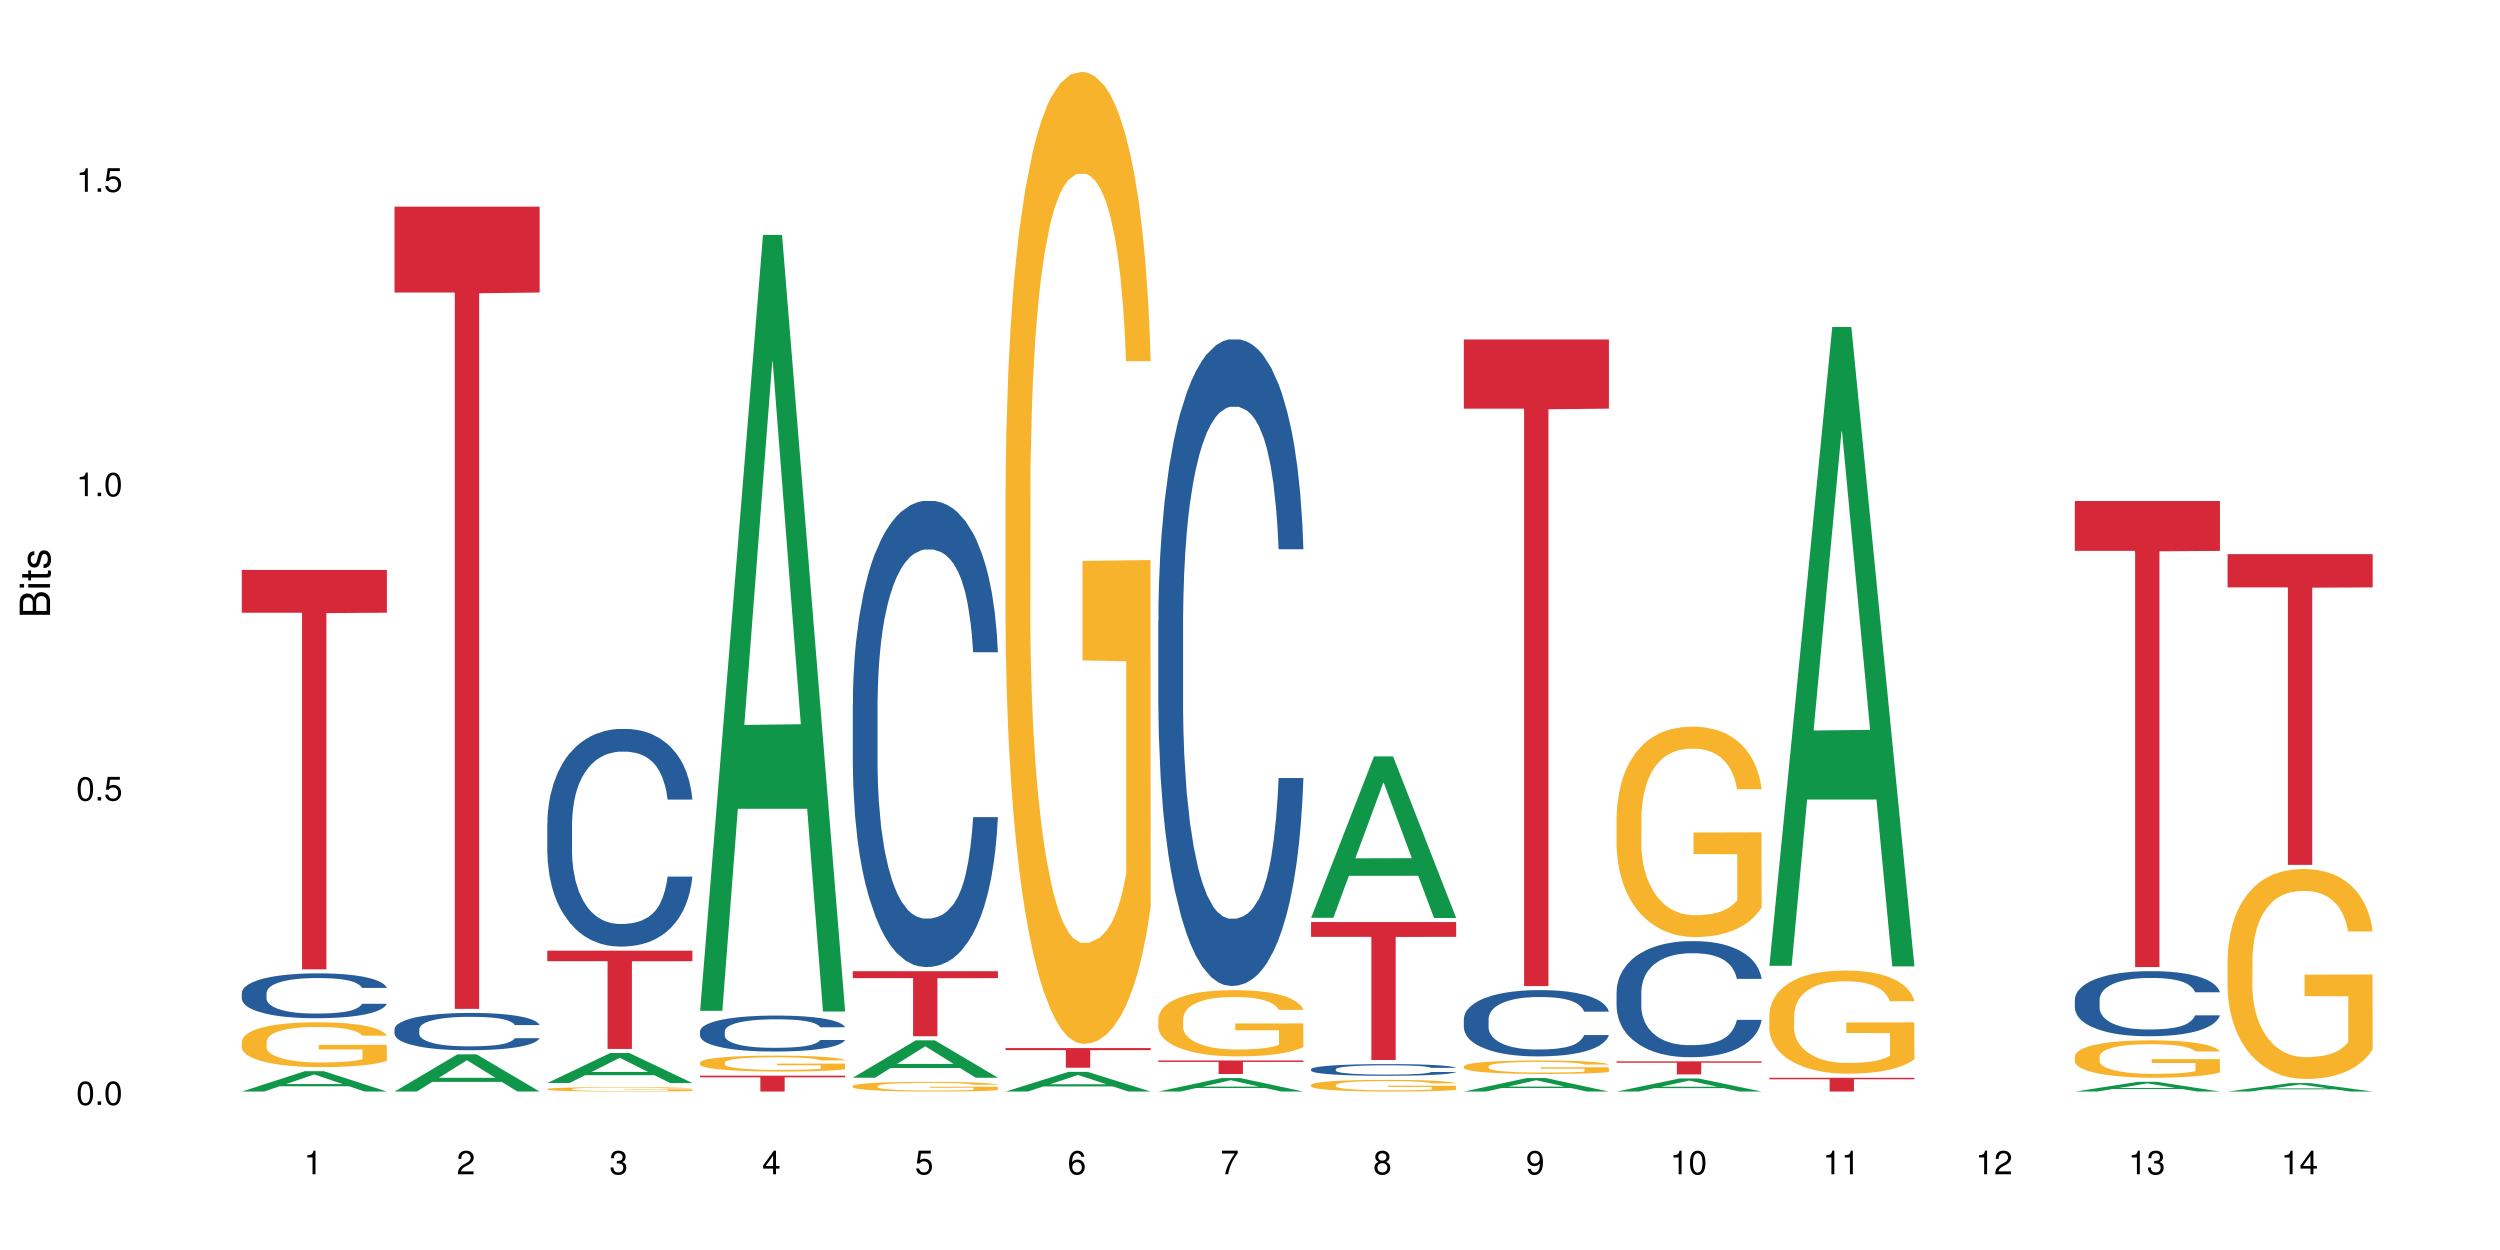 <?xml version="1.0" encoding="UTF-8"?>
<svg xmlns="http://www.w3.org/2000/svg" xmlns:xlink="http://www.w3.org/1999/xlink" width="720pt" height="360pt" viewBox="0 0 720 360" version="1.1">
<defs>
<g>
<symbol overflow="visible" id="glyph0-0">
<path style="stroke:none;" d=""/>
</symbol>
<symbol overflow="visible" id="glyph0-1">
<path style="stroke:none;" d="M 2.641 -6.797 C 2 -6.797 1.422 -6.531 1.078 -6.047 C 0.641 -5.453 0.406 -4.547 0.406 -3.297 C 0.406 -1 1.188 0.219 2.641 0.219 C 4.078 0.219 4.859 -1 4.859 -3.234 C 4.859 -4.562 4.656 -5.438 4.203 -6.047 C 3.844 -6.531 3.281 -6.797 2.641 -6.797 Z M 2.641 -6.047 C 3.547 -6.047 4 -5.125 4 -3.312 C 4 -1.375 3.562 -0.484 2.625 -0.484 C 1.734 -0.484 1.281 -1.422 1.281 -3.281 C 1.281 -5.141 1.734 -6.047 2.641 -6.047 Z M 2.641 -6.047 "/>
</symbol>
<symbol overflow="visible" id="glyph0-2">
<path style="stroke:none;" d="M 1.828 -1 L 0.828 -1 L 0.828 0 L 1.828 0 Z M 1.828 -1 "/>
</symbol>
<symbol overflow="visible" id="glyph0-3">
<path style="stroke:none;" d="M 4.562 -6.797 L 1.062 -6.797 L 0.547 -3.094 L 1.328 -3.094 C 1.719 -3.562 2.047 -3.734 2.578 -3.734 C 3.484 -3.734 4.062 -3.109 4.062 -2.094 C 4.062 -1.125 3.484 -0.531 2.578 -0.531 C 1.828 -0.531 1.375 -0.906 1.188 -1.672 L 0.328 -1.672 C 0.453 -1.109 0.547 -0.844 0.75 -0.594 C 1.125 -0.078 1.828 0.219 2.594 0.219 C 3.969 0.219 4.922 -0.781 4.922 -2.219 C 4.922 -3.562 4.031 -4.484 2.719 -4.484 C 2.25 -4.484 1.859 -4.359 1.469 -4.062 L 1.734 -5.969 L 4.562 -5.969 Z M 4.562 -6.797 "/>
</symbol>
<symbol overflow="visible" id="glyph0-4">
<path style="stroke:none;" d="M 2.484 -4.844 L 2.484 0 L 3.328 0 L 3.328 -6.797 L 2.766 -6.797 C 2.469 -5.75 2.281 -5.609 0.984 -5.453 L 0.984 -4.844 Z M 2.484 -4.844 "/>
</symbol>
<symbol overflow="visible" id="glyph0-5">
<path style="stroke:none;" d="M 4.859 -0.828 L 1.281 -0.828 C 1.359 -1.391 1.672 -1.75 2.5 -2.234 L 3.469 -2.75 C 4.406 -3.266 4.906 -3.969 4.906 -4.812 C 4.906 -5.375 4.672 -5.906 4.266 -6.266 C 3.859 -6.625 3.375 -6.797 2.719 -6.797 C 1.859 -6.797 1.219 -6.5 0.844 -5.922 C 0.609 -5.562 0.5 -5.125 0.484 -4.438 L 1.328 -4.438 C 1.359 -4.906 1.406 -5.188 1.531 -5.406 C 1.75 -5.812 2.188 -6.062 2.703 -6.062 C 3.469 -6.062 4.031 -5.516 4.031 -4.781 C 4.031 -4.25 3.719 -3.797 3.125 -3.438 L 2.234 -2.938 C 0.812 -2.141 0.406 -1.5 0.328 0 L 4.859 0 Z M 4.859 -0.828 "/>
</symbol>
<symbol overflow="visible" id="glyph0-6">
<path style="stroke:none;" d="M 2.125 -3.125 L 2.578 -3.125 C 3.516 -3.125 3.984 -2.703 3.984 -1.891 C 3.984 -1.031 3.469 -0.531 2.578 -0.531 C 1.656 -0.531 1.203 -0.984 1.156 -1.969 L 0.312 -1.969 C 0.344 -1.422 0.438 -1.078 0.609 -0.766 C 0.953 -0.109 1.625 0.219 2.547 0.219 C 3.953 0.219 4.859 -0.609 4.859 -1.906 C 4.859 -2.766 4.516 -3.25 3.703 -3.516 C 4.344 -3.766 4.656 -4.25 4.656 -4.938 C 4.656 -6.109 3.875 -6.797 2.578 -6.797 C 1.203 -6.797 0.484 -6.047 0.453 -4.609 L 1.297 -4.609 C 1.312 -5.016 1.344 -5.25 1.453 -5.453 C 1.641 -5.828 2.062 -6.062 2.594 -6.062 C 3.344 -6.062 3.797 -5.625 3.797 -4.906 C 3.797 -4.422 3.609 -4.141 3.25 -3.984 C 3.016 -3.891 2.719 -3.844 2.125 -3.844 Z M 2.125 -3.125 "/>
</symbol>
<symbol overflow="visible" id="glyph0-7">
<path style="stroke:none;" d="M 3.141 -1.625 L 3.141 0 L 3.984 0 L 3.984 -1.625 L 4.984 -1.625 L 4.984 -2.391 L 3.984 -2.391 L 3.984 -6.797 L 3.359 -6.797 L 0.266 -2.516 L 0.266 -1.625 Z M 3.141 -2.391 L 1 -2.391 L 3.141 -5.359 Z M 3.141 -2.391 "/>
</symbol>
<symbol overflow="visible" id="glyph0-8">
<path style="stroke:none;" d="M 4.781 -5.031 C 4.609 -6.141 3.891 -6.797 2.844 -6.797 C 2.094 -6.797 1.422 -6.438 1.031 -5.828 C 0.609 -5.172 0.406 -4.344 0.406 -3.094 C 0.406 -1.953 0.578 -1.234 0.984 -0.625 C 1.359 -0.078 1.953 0.219 2.703 0.219 C 3.984 0.219 4.922 -0.734 4.922 -2.078 C 4.922 -3.344 4.062 -4.234 2.844 -4.234 C 2.172 -4.234 1.641 -3.969 1.281 -3.469 C 1.281 -5.125 1.828 -6.047 2.797 -6.047 C 3.391 -6.047 3.797 -5.672 3.938 -5.031 Z M 2.734 -3.484 C 3.547 -3.484 4.062 -2.922 4.062 -2 C 4.062 -1.156 3.484 -0.531 2.703 -0.531 C 1.922 -0.531 1.328 -1.188 1.328 -2.047 C 1.328 -2.891 1.906 -3.484 2.734 -3.484 Z M 2.734 -3.484 "/>
</symbol>
<symbol overflow="visible" id="glyph0-9">
<path style="stroke:none;" d="M 4.984 -6.797 L 0.438 -6.797 L 0.438 -5.969 L 4.109 -5.969 C 2.5 -3.656 1.828 -2.234 1.328 0 L 2.219 0 C 2.594 -2.172 3.453 -4.047 4.984 -6.094 Z M 4.984 -6.797 "/>
</symbol>
<symbol overflow="visible" id="glyph0-10">
<path style="stroke:none;" d="M 3.75 -3.578 C 4.453 -4 4.688 -4.344 4.688 -4.984 C 4.688 -6.047 3.844 -6.797 2.641 -6.797 C 1.438 -6.797 0.594 -6.047 0.594 -4.984 C 0.594 -4.359 0.828 -4.016 1.516 -3.578 C 0.734 -3.203 0.359 -2.641 0.359 -1.891 C 0.359 -0.641 1.297 0.219 2.641 0.219 C 3.984 0.219 4.922 -0.641 4.922 -1.875 C 4.922 -2.641 4.531 -3.203 3.75 -3.578 Z M 2.641 -6.047 C 3.359 -6.047 3.812 -5.625 3.812 -4.969 C 3.812 -4.344 3.344 -3.922 2.641 -3.922 C 1.922 -3.922 1.453 -4.344 1.453 -4.984 C 1.453 -5.625 1.922 -6.047 2.641 -6.047 Z M 2.641 -3.203 C 3.484 -3.203 4.062 -2.672 4.062 -1.875 C 4.062 -1.062 3.484 -0.531 2.625 -0.531 C 1.797 -0.531 1.219 -1.078 1.219 -1.875 C 1.219 -2.672 1.797 -3.203 2.641 -3.203 Z M 2.641 -3.203 "/>
</symbol>
<symbol overflow="visible" id="glyph0-11">
<path style="stroke:none;" d="M 0.516 -1.547 C 0.672 -0.438 1.406 0.219 2.438 0.219 C 3.188 0.219 3.859 -0.141 4.266 -0.75 C 4.688 -1.406 4.891 -2.25 4.891 -3.484 C 4.891 -4.625 4.703 -5.359 4.312 -5.953 C 3.938 -6.5 3.344 -6.797 2.594 -6.797 C 1.297 -6.797 0.359 -5.844 0.359 -4.516 C 0.359 -3.25 1.234 -2.344 2.453 -2.344 C 3.094 -2.344 3.562 -2.578 4.016 -3.109 C 4 -1.453 3.469 -0.531 2.5 -0.531 C 1.906 -0.531 1.484 -0.906 1.359 -1.547 Z M 2.578 -6.062 C 3.375 -6.062 3.969 -5.406 3.969 -4.531 C 3.969 -3.688 3.375 -3.094 2.547 -3.094 C 1.734 -3.094 1.234 -3.672 1.234 -4.578 C 1.234 -5.438 1.797 -6.062 2.578 -6.062 Z M 2.578 -6.062 "/>
</symbol>
<symbol overflow="visible" id="glyph1-0">
<path style="stroke:none;" d=""/>
</symbol>
<symbol overflow="visible" id="glyph1-1">
<path style="stroke:none;" d="M 0 -0.953 L 0 -4.891 C 0 -5.719 -0.234 -6.344 -0.734 -6.797 C -1.188 -7.234 -1.812 -7.469 -2.5 -7.469 C -3.547 -7.469 -4.188 -7 -4.625 -5.875 C -4.984 -6.672 -5.641 -7.094 -6.531 -7.094 C -7.156 -7.094 -7.734 -6.859 -8.141 -6.391 C -8.562 -5.938 -8.75 -5.344 -8.75 -4.5 L -8.75 -0.953 Z M -4.984 -2.062 L -7.766 -2.062 L -7.766 -4.219 C -7.766 -4.844 -7.688 -5.203 -7.453 -5.5 C -7.219 -5.812 -6.859 -5.969 -6.375 -5.969 C -5.906 -5.969 -5.531 -5.812 -5.297 -5.5 C -5.062 -5.203 -4.984 -4.844 -4.984 -4.219 Z M -0.984 -2.062 L -4 -2.062 L -4 -4.781 C -4 -5.328 -3.859 -5.688 -3.578 -5.953 C -3.297 -6.219 -2.922 -6.359 -2.484 -6.359 C -2.062 -6.359 -1.688 -6.219 -1.406 -5.953 C -1.109 -5.688 -0.984 -5.328 -0.984 -4.781 Z M -0.984 -2.062 "/>
</symbol>
<symbol overflow="visible" id="glyph1-2">
<path style="stroke:none;" d="M -6.281 -1.797 L -6.281 -0.797 L 0 -0.797 L 0 -1.797 Z M -8.75 -1.797 L -8.75 -0.797 L -7.484 -0.797 L -7.484 -1.797 Z M -8.75 -1.797 "/>
</symbol>
<symbol overflow="visible" id="glyph1-3">
<path style="stroke:none;" d="M -6.281 -3.047 L -6.281 -2.016 L -8.016 -2.016 L -8.016 -1.016 L -6.281 -1.016 L -6.281 -0.172 L -5.469 -0.172 L -5.469 -1.016 L -0.719 -1.016 C -0.078 -1.016 0.281 -1.453 0.281 -2.234 C 0.281 -2.469 0.25 -2.719 0.188 -3.047 L -0.641 -3.047 C -0.609 -2.922 -0.594 -2.766 -0.594 -2.562 C -0.594 -2.141 -0.719 -2.016 -1.156 -2.016 L -5.469 -2.016 L -5.469 -3.047 Z M -6.281 -3.047 "/>
</symbol>
<symbol overflow="visible" id="glyph1-4">
<path style="stroke:none;" d="M -4.531 -5.25 C -5.766 -5.25 -6.469 -4.422 -6.469 -2.969 C -6.469 -1.516 -5.719 -0.562 -4.547 -0.562 C -3.562 -0.562 -3.094 -1.062 -2.734 -2.562 L -2.516 -3.484 C -2.344 -4.188 -2.094 -4.469 -1.625 -4.469 C -1.047 -4.469 -0.641 -3.875 -0.641 -3 C -0.641 -2.453 -0.797 -2 -1.062 -1.75 C -1.25 -1.594 -1.422 -1.531 -1.875 -1.469 L -1.875 -0.406 C -0.422 -0.453 0.281 -1.266 0.281 -2.922 C 0.281 -4.5 -0.5 -5.516 -1.719 -5.516 C -2.656 -5.516 -3.172 -4.984 -3.469 -3.734 L -3.703 -2.766 C -3.891 -1.953 -4.156 -1.609 -4.594 -1.609 C -5.172 -1.609 -5.547 -2.125 -5.547 -2.938 C -5.547 -3.75 -5.203 -4.172 -4.531 -4.203 Z M -4.531 -5.25 "/>
</symbol>
</g>
</defs>
<g id="surface3385">
<rect x="0" y="0" width="720" height="360" style="fill:rgb(100%,100%,100%);fill-opacity:1;stroke:none;"/>
<path style=" stroke:none;fill-rule:nonzero;fill:rgb(6.275%,58.824%,28.235%);fill-opacity:1;" d="M 69.629 314.363 L 69.676 314.359 L 87.758 308.508 L 93.25 308.508 L 111.422 314.371 L 105.039 314.371 L 100.484 312.84 L 80.523 312.84 L 76.059 314.363 L 69.629 314.363 L 82.445 312.207 L 98.652 312.203 L 90.57 309.465 L 90.48 309.461 L 90.391 309.477 L 82.398 312.203 L 82.445 312.207 Z M 69.629 314.363 "/>
<path style=" stroke:none;fill-rule:nonzero;fill:rgb(14.51%,36.078%,60%);fill-opacity:1;" d="M 69.629 285.957 L 69.68 285.945 L 69.68 285.66 L 69.832 285.211 L 70.191 284.645 L 70.547 284.258 L 71.465 283.562 L 72.738 282.887 L 74.062 282.371 L 75.031 282.062 L 75.898 281.828 L 77.887 281.391 L 79.16 281.168 L 80.535 280.965 L 82.219 280.766 L 83.441 280.648 L 86.195 280.457 L 88.234 280.375 L 89.812 280.34 L 93.227 280.34 L 95.266 280.387 L 96.746 280.445 L 98.375 280.543 L 99.75 280.648 L 102.148 280.906 L 104.289 281.238 L 105.258 281.426 L 106.785 281.793 L 107.957 282.145 L 108.773 282.453 L 109.691 282.887 L 110.504 283.418 L 111.117 284.02 L 111.422 284.527 L 104.289 284.527 L 103.93 284.055 L 103.523 283.691 L 102.758 283.207 L 101.992 282.863 L 100.922 282.523 L 99.957 282.301 L 98.629 282.074 L 97.457 281.934 L 96.234 281.828 L 95.062 281.758 L 92.82 281.684 L 90.219 281.684 L 89.254 281.711 L 87.266 281.805 L 86.195 281.887 L 84.664 282.051 L 83.594 282.203 L 82.32 282.441 L 81.453 282.641 L 80.383 282.949 L 79.617 283.219 L 78.754 283.609 L 78.242 283.902 L 77.785 284.234 L 77.375 284.621 L 77.07 285.035 L 76.867 285.473 L 76.766 285.895 L 76.766 287.727 L 76.867 288.148 L 77.121 288.645 L 77.785 289.363 L 78.754 289.988 L 79.875 290.484 L 80.945 290.84 L 81.555 291.004 L 82.371 291.191 L 83.645 291.43 L 85.48 291.664 L 86.551 291.758 L 88.184 291.852 L 89.863 291.898 L 92.105 291.898 L 94.094 291.852 L 95.418 291.793 L 96.797 291.699 L 98.68 291.5 L 99.852 291.312 L 100.871 291.086 L 101.637 290.863 L 102.148 290.672 L 102.91 290.309 L 103.523 289.906 L 103.98 289.492 L 104.289 289.094 L 111.422 289.094 L 111.117 289.566 L 110.66 290.023 L 110.199 290.367 L 109.484 290.781 L 108.672 291.145 L 107.5 291.559 L 106.531 291.828 L 105.258 292.125 L 104.082 292.348 L 102.809 292.551 L 100.922 292.785 L 99.699 292.902 L 98.375 293.008 L 96.797 293.102 L 94.809 293.188 L 92.668 293.234 L 90.68 293.246 L 88.539 293.223 L 86.957 293.176 L 84.867 293.066 L 82.27 292.855 L 80.383 292.633 L 78.906 292.406 L 77.633 292.172 L 76.203 291.852 L 74.371 291.336 L 73.25 290.934 L 72.484 290.602 L 71.617 290.145 L 71.004 289.73 L 70.293 289.07 L 69.781 288.23 L 69.629 287.582 Z M 69.629 285.957 "/>
<path style=" stroke:none;fill-rule:nonzero;fill:rgb(96.863%,70.196%,16.863%);fill-opacity:1;" d="M 69.629 299.953 L 69.68 299.941 L 69.68 299.703 L 69.883 299.172 L 70.395 298.441 L 71.055 297.844 L 71.77 297.371 L 72.23 297.125 L 72.992 296.77 L 73.656 296.512 L 75.336 295.98 L 77.477 295.484 L 78.652 295.273 L 79.977 295.074 L 81.863 294.848 L 82.727 294.766 L 85.379 294.578 L 88.387 294.461 L 91.699 294.426 L 93.227 294.438 L 95.316 294.484 L 98.172 294.613 L 99.801 294.73 L 101.078 294.848 L 102.402 295.004 L 104.031 295.238 L 105.562 295.52 L 106.785 295.805 L 108.008 296.156 L 109.027 296.535 L 109.895 296.945 L 110.66 297.441 L 111.117 297.855 L 111.422 298.266 L 104.34 298.266 L 103.93 297.855 L 103.473 297.535 L 102.707 297.148 L 101.941 296.863 L 101.18 296.641 L 99.75 296.332 L 98.527 296.145 L 97 295.98 L 95.52 295.875 L 93.84 295.805 L 92.82 295.781 L 90.117 295.781 L 87.672 295.863 L 86.246 295.957 L 85.227 296.051 L 83.797 296.227 L 82.934 296.367 L 82.422 296.465 L 80.895 296.828 L 79.875 297.16 L 79.312 297.383 L 78.602 297.734 L 78.09 298.055 L 77.531 298.527 L 77.223 298.879 L 76.816 299.68 L 76.766 301.801 L 76.918 302.25 L 77.223 302.734 L 77.633 303.156 L 78.242 303.605 L 78.855 303.945 L 79.926 304.406 L 80.844 304.711 L 81.555 304.914 L 82.934 305.23 L 83.492 305.336 L 84.816 305.551 L 86.195 305.715 L 87.875 305.855 L 89.148 305.926 L 91.188 305.984 L 93.789 305.984 L 96.848 305.914 L 98.781 305.82 L 100.109 305.727 L 100.977 305.645 L 102.047 305.516 L 102.809 305.395 L 103.523 305.266 L 104.391 305.066 L 104.391 302.25 L 91.801 302.238 L 91.801 300.918 L 111.371 300.906 L 111.422 305.516 L 110.352 305.832 L 109.027 306.137 L 107.754 306.375 L 106.43 306.574 L 104.543 306.797 L 103.012 306.941 L 100.668 307.105 L 98.527 307.211 L 96.285 307.281 L 94.297 307.316 L 91.953 307.328 L 89.863 307.305 L 87.621 307.234 L 85.836 307.141 L 84.207 307.023 L 82.574 306.871 L 80.535 306.621 L 79.211 306.422 L 77.836 306.176 L 76.461 305.879 L 75.234 305.562 L 74.422 305.312 L 73.605 305.031 L 72.738 304.676 L 71.922 304.277 L 71.312 303.91 L 70.75 303.5 L 70.344 303.109 L 69.934 302.578 L 69.73 302.156 L 69.629 301.789 Z M 69.629 299.953 "/>
<path style=" stroke:none;fill-rule:nonzero;fill:rgb(83.922%,15.686%,22.353%);fill-opacity:1;" d="M 69.629 164.148 L 111.422 164.148 L 111.422 176.461 L 94.004 176.57 L 94.004 279.16 L 86.996 279.16 L 86.996 176.676 L 86.895 176.461 L 69.629 176.461 Z M 69.629 164.148 "/>
<path style=" stroke:none;fill-rule:nonzero;fill:rgb(6.275%,58.824%,28.235%);fill-opacity:1;" d="M 113.621 314.359 L 113.668 314.352 L 131.75 303.641 L 137.242 303.641 L 155.418 314.371 L 149.031 314.371 L 144.477 311.57 L 124.52 311.57 L 120.051 314.359 L 113.621 314.359 L 126.438 310.41 L 142.645 310.402 L 134.562 305.395 L 134.477 305.383 L 134.387 305.414 L 126.395 310.402 L 126.438 310.41 Z M 113.621 314.359 "/>
<path style=" stroke:none;fill-rule:nonzero;fill:rgb(14.51%,36.078%,60%);fill-opacity:1;" d="M 113.621 296.402 L 113.672 296.391 L 113.672 296.156 L 113.828 295.781 L 114.184 295.312 L 114.539 294.988 L 115.457 294.41 L 116.73 293.852 L 118.059 293.418 L 119.023 293.164 L 119.891 292.969 L 121.879 292.605 L 123.152 292.418 L 124.531 292.254 L 126.211 292.086 L 127.434 291.988 L 130.188 291.832 L 132.227 291.762 L 133.805 291.734 L 137.223 291.734 L 139.258 291.773 L 140.738 291.82 L 142.367 291.898 L 143.746 291.988 L 146.141 292.203 L 148.281 292.477 L 149.25 292.637 L 150.777 292.938 L 151.949 293.234 L 152.766 293.488 L 153.684 293.852 L 154.5 294.293 L 155.109 294.793 L 155.418 295.215 L 148.281 295.215 L 147.926 294.82 L 147.516 294.52 L 146.75 294.117 L 145.988 293.832 L 144.918 293.547 L 143.949 293.359 L 142.625 293.176 L 141.453 293.059 L 140.227 292.969 L 139.055 292.91 L 136.812 292.852 L 134.215 292.852 L 133.246 292.871 L 131.258 292.949 L 130.188 293.016 L 128.66 293.156 L 127.59 293.281 L 126.312 293.477 L 125.449 293.645 L 124.379 293.898 L 123.613 294.125 L 122.746 294.449 L 122.234 294.695 L 121.777 294.969 L 121.371 295.293 L 121.062 295.637 L 120.859 296 L 120.758 296.352 L 120.758 297.871 L 120.859 298.227 L 121.113 298.637 L 121.777 299.234 L 122.746 299.754 L 123.867 300.168 L 124.938 300.461 L 125.551 300.598 L 126.363 300.754 L 127.641 300.953 L 129.473 301.148 L 130.543 301.227 L 132.176 301.305 L 133.855 301.344 L 136.098 301.344 L 138.086 301.305 L 139.414 301.254 L 140.789 301.176 L 142.676 301.012 L 143.848 300.852 L 144.867 300.668 L 145.629 300.48 L 146.141 300.324 L 146.906 300.02 L 147.516 299.688 L 147.977 299.344 L 148.281 299.008 L 155.418 299.008 L 155.109 299.402 L 154.652 299.785 L 154.191 300.07 L 153.48 300.414 L 152.664 300.715 L 151.492 301.059 L 150.523 301.285 L 149.25 301.531 L 148.078 301.715 L 146.805 301.883 L 144.918 302.078 L 143.695 302.176 L 142.367 302.266 L 140.789 302.344 L 138.801 302.414 L 136.66 302.453 L 134.672 302.461 L 132.531 302.441 L 130.953 302.402 L 128.863 302.316 L 126.262 302.137 L 124.379 301.953 L 122.898 301.766 L 121.625 301.57 L 120.199 301.305 L 118.363 300.875 L 117.242 300.539 L 116.477 300.266 L 115.609 299.883 L 115 299.539 L 114.285 298.988 L 113.777 298.293 L 113.621 297.754 Z M 113.621 296.402 "/>
<path style=" stroke:none;fill-rule:nonzero;fill:rgb(83.922%,15.686%,22.353%);fill-opacity:1;" d="M 113.621 59.512 L 155.418 59.512 L 155.418 84.242 L 138 84.461 L 138 290.555 L 130.988 290.555 L 130.988 84.676 L 130.887 84.242 L 113.621 84.242 Z M 113.621 59.512 "/>
<path style=" stroke:none;fill-rule:nonzero;fill:rgb(6.275%,58.824%,28.235%);fill-opacity:1;" d="M 157.617 311.906 L 157.66 311.898 L 175.746 303.27 L 181.238 303.27 L 199.41 311.914 L 193.023 311.914 L 188.469 309.66 L 168.512 309.66 L 164.047 311.906 L 157.617 311.906 L 170.43 308.727 L 186.641 308.719 L 178.559 304.684 L 178.469 304.676 L 178.379 304.699 L 170.387 308.719 L 170.43 308.727 Z M 157.617 311.906 "/>
<path style=" stroke:none;fill-rule:nonzero;fill:rgb(14.51%,36.078%,60%);fill-opacity:1;" d="M 157.617 237.219 L 157.668 237.16 L 157.668 235.785 L 157.82 233.609 L 158.176 230.859 L 158.535 228.969 L 159.449 225.59 L 160.727 222.324 L 162.051 219.805 L 163.02 218.312 L 163.887 217.168 L 165.871 215.051 L 167.148 213.961 L 168.523 212.988 L 170.207 212.012 L 171.43 211.441 L 174.18 210.523 L 176.219 210.121 L 177.801 209.949 L 181.215 209.949 L 183.254 210.18 L 184.73 210.465 L 186.363 210.926 L 187.738 211.441 L 190.133 212.699 L 192.273 214.305 L 193.242 215.223 L 194.773 216.996 L 195.945 218.715 L 196.758 220.203 L 197.676 222.324 L 198.492 224.902 L 199.105 227.824 L 199.41 230.289 L 192.273 230.289 L 191.918 227.996 L 191.512 226.219 L 190.746 223.871 L 189.98 222.211 L 188.91 220.547 L 187.941 219.461 L 186.617 218.371 L 185.445 217.684 L 184.223 217.168 L 183.051 216.824 L 180.805 216.48 L 178.207 216.48 L 177.238 216.598 L 175.25 217.055 L 174.18 217.453 L 172.652 218.258 L 171.582 219 L 170.309 220.148 L 169.441 221.121 L 168.371 222.609 L 167.605 223.93 L 166.738 225.82 L 166.23 227.25 L 165.77 228.855 L 165.363 230.746 L 165.059 232.75 L 164.855 234.871 L 164.75 236.934 L 164.75 245.812 L 164.855 247.875 L 165.109 250.281 L 165.77 253.773 L 166.738 256.812 L 167.859 259.219 L 168.93 260.934 L 169.543 261.738 L 170.359 262.652 L 171.633 263.801 L 173.469 264.945 L 174.539 265.402 L 176.168 265.863 L 177.852 266.09 L 180.094 266.09 L 182.082 265.863 L 183.406 265.574 L 184.781 265.117 L 186.668 264.145 L 187.84 263.227 L 188.859 262.137 L 189.625 261.051 L 190.133 260.133 L 190.898 258.359 L 191.512 256.41 L 191.969 254.406 L 192.273 252.457 L 199.41 252.457 L 199.105 254.75 L 198.645 256.984 L 198.188 258.645 L 197.473 260.648 L 196.656 262.426 L 195.484 264.43 L 194.516 265.746 L 193.242 267.18 L 192.07 268.27 L 190.797 269.242 L 188.91 270.387 L 187.688 270.961 L 186.363 271.477 L 184.781 271.934 L 182.793 272.336 L 180.652 272.566 L 178.664 272.621 L 176.523 272.508 L 174.945 272.277 L 172.855 271.762 L 170.258 270.73 L 168.371 269.645 L 166.891 268.555 L 165.617 267.41 L 164.191 265.863 L 162.355 263.34 L 161.234 261.395 L 160.469 259.789 L 159.605 257.555 L 158.992 255.551 L 158.277 252.344 L 157.77 248.273 L 157.617 245.125 Z M 157.617 237.219 "/>
<path style=" stroke:none;fill-rule:nonzero;fill:rgb(96.863%,70.196%,16.863%);fill-opacity:1;" d="M 157.617 313.641 L 157.668 313.641 L 157.668 313.617 L 157.871 313.562 L 158.379 313.492 L 159.043 313.434 L 159.758 313.387 L 160.215 313.359 L 160.98 313.328 L 161.641 313.301 L 163.324 313.25 L 165.465 313.199 L 166.637 313.18 L 167.961 313.16 L 169.848 313.137 L 170.715 313.129 L 173.363 313.109 L 176.371 313.098 L 179.684 313.094 L 181.215 313.094 L 183.305 313.102 L 186.156 313.113 L 187.789 313.125 L 189.062 313.137 L 190.387 313.152 L 192.02 313.176 L 193.547 313.203 L 194.773 313.23 L 195.996 313.266 L 197.016 313.305 L 197.879 313.344 L 198.645 313.395 L 199.105 313.434 L 199.41 313.473 L 192.324 313.473 L 191.918 313.434 L 191.457 313.402 L 190.695 313.363 L 189.93 313.336 L 189.164 313.312 L 187.738 313.285 L 186.516 313.266 L 184.984 313.25 L 183.508 313.238 L 181.824 313.23 L 180.805 313.227 L 178.105 313.227 L 175.66 313.238 L 174.23 313.246 L 173.211 313.254 L 171.785 313.273 L 170.918 313.285 L 170.41 313.297 L 168.879 313.332 L 167.859 313.363 L 167.301 313.387 L 166.586 313.422 L 166.078 313.453 L 165.516 313.5 L 165.211 313.535 L 164.801 313.613 L 164.75 313.824 L 164.906 313.867 L 165.211 313.918 L 165.617 313.957 L 166.23 314.004 L 166.84 314.035 L 167.91 314.082 L 168.828 314.113 L 169.543 314.133 L 170.918 314.164 L 171.48 314.172 L 172.805 314.195 L 174.18 314.211 L 175.863 314.227 L 177.137 314.23 L 179.176 314.238 L 181.773 314.238 L 184.832 314.23 L 186.77 314.223 L 188.094 314.211 L 188.961 314.203 L 190.031 314.191 L 190.797 314.18 L 191.512 314.168 L 192.375 314.148 L 192.375 313.867 L 179.789 313.867 L 179.789 313.738 L 199.359 313.734 L 199.41 314.191 L 198.34 314.223 L 197.016 314.254 L 195.738 314.277 L 194.414 314.297 L 192.527 314.316 L 191 314.332 L 188.656 314.348 L 186.516 314.359 L 184.273 314.367 L 182.285 314.371 L 179.941 314.371 L 177.852 314.367 L 175.609 314.363 L 173.824 314.352 L 172.191 314.34 L 170.562 314.324 L 168.523 314.301 L 167.199 314.281 L 165.82 314.258 L 164.445 314.227 L 163.223 314.195 L 162.406 314.172 L 161.59 314.145 L 160.727 314.109 L 159.91 314.07 L 159.297 314.031 L 158.738 313.992 L 158.328 313.953 L 157.922 313.902 L 157.719 313.859 L 157.617 313.824 Z M 157.617 313.641 "/>
<path style=" stroke:none;fill-rule:nonzero;fill:rgb(83.922%,15.686%,22.353%);fill-opacity:1;" d="M 157.617 273.801 L 199.41 273.801 L 199.41 276.828 L 181.992 276.855 L 181.992 302.09 L 174.984 302.09 L 174.984 276.883 L 174.883 276.828 L 157.617 276.828 Z M 157.617 273.801 "/>
<path style=" stroke:none;fill-rule:nonzero;fill:rgb(6.275%,58.824%,28.235%);fill-opacity:1;" d="M 201.609 291.102 L 201.652 290.891 L 219.738 67.664 L 225.23 67.664 L 243.402 291.312 L 237.02 291.312 L 232.465 232.934 L 212.504 232.934 L 208.039 291.102 L 201.609 291.102 L 214.426 208.785 L 230.633 208.574 L 222.551 104.207 L 222.461 103.996 L 222.371 104.625 L 214.379 208.574 L 214.426 208.785 Z M 201.609 291.102 "/>
<path style=" stroke:none;fill-rule:nonzero;fill:rgb(14.51%,36.078%,60%);fill-opacity:1;" d="M 201.609 296.996 L 201.66 296.984 L 201.66 296.758 L 201.812 296.398 L 202.172 295.945 L 202.527 295.633 L 203.445 295.074 L 204.719 294.535 L 206.043 294.117 L 207.012 293.871 L 207.879 293.684 L 209.867 293.332 L 211.141 293.152 L 212.516 292.992 L 214.199 292.832 L 215.422 292.738 L 218.176 292.586 L 220.211 292.52 L 221.793 292.492 L 225.207 292.492 L 227.246 292.527 L 228.723 292.578 L 230.355 292.652 L 231.73 292.738 L 234.129 292.945 L 236.27 293.211 L 237.234 293.363 L 238.766 293.656 L 239.938 293.938 L 240.754 294.184 L 241.672 294.535 L 242.484 294.961 L 243.098 295.441 L 243.402 295.852 L 236.27 295.852 L 235.91 295.473 L 235.504 295.18 L 234.738 294.789 L 233.973 294.516 L 232.902 294.242 L 231.934 294.062 L 230.609 293.883 L 229.438 293.77 L 228.215 293.684 L 227.043 293.625 L 224.801 293.57 L 222.199 293.57 L 221.23 293.59 L 219.246 293.664 L 218.176 293.73 L 216.645 293.863 L 215.574 293.984 L 214.301 294.176 L 213.434 294.336 L 212.363 294.582 L 211.598 294.801 L 210.734 295.113 L 210.223 295.348 L 209.766 295.613 L 209.355 295.926 L 209.051 296.258 L 208.848 296.605 L 208.746 296.945 L 208.746 298.414 L 208.848 298.754 L 209.102 299.152 L 209.766 299.73 L 210.734 300.23 L 211.855 300.629 L 212.926 300.91 L 213.535 301.043 L 214.352 301.195 L 215.625 301.383 L 217.461 301.574 L 218.531 301.648 L 220.16 301.727 L 221.844 301.762 L 224.086 301.762 L 226.074 301.727 L 227.398 301.676 L 228.777 301.602 L 230.66 301.441 L 231.832 301.289 L 232.852 301.109 L 233.617 300.93 L 234.129 300.777 L 234.891 300.484 L 235.504 300.164 L 235.961 299.832 L 236.27 299.512 L 243.402 299.512 L 243.098 299.891 L 242.641 300.258 L 242.18 300.531 L 241.465 300.863 L 240.652 301.156 L 239.48 301.488 L 238.512 301.707 L 237.234 301.941 L 236.062 302.121 L 234.789 302.281 L 232.902 302.473 L 231.68 302.566 L 230.355 302.652 L 228.777 302.727 L 226.789 302.793 L 224.648 302.832 L 222.66 302.84 L 220.52 302.82 L 218.938 302.785 L 216.848 302.699 L 214.25 302.527 L 212.363 302.348 L 210.887 302.168 L 209.613 301.98 L 208.184 301.727 L 206.348 301.309 L 205.227 300.988 L 204.465 300.723 L 203.598 300.352 L 202.984 300.023 L 202.273 299.492 L 201.762 298.82 L 201.609 298.301 Z M 201.609 296.996 "/>
<path style=" stroke:none;fill-rule:nonzero;fill:rgb(96.863%,70.196%,16.863%);fill-opacity:1;" d="M 201.609 305.984 L 201.66 305.98 L 201.66 305.898 L 201.863 305.707 L 202.375 305.449 L 203.035 305.234 L 203.75 305.066 L 204.207 304.98 L 204.973 304.855 L 205.637 304.762 L 207.316 304.574 L 209.457 304.398 L 210.629 304.32 L 211.957 304.25 L 213.844 304.172 L 214.707 304.141 L 217.359 304.074 L 220.367 304.035 L 223.68 304.02 L 225.207 304.023 L 227.297 304.043 L 230.152 304.086 L 231.781 304.129 L 233.059 304.172 L 234.383 304.227 L 236.012 304.309 L 237.543 304.41 L 238.766 304.512 L 239.988 304.637 L 241.008 304.77 L 241.875 304.918 L 242.641 305.094 L 243.098 305.238 L 243.402 305.387 L 236.32 305.387 L 235.91 305.238 L 235.453 305.125 L 234.688 304.988 L 233.922 304.887 L 233.16 304.809 L 231.73 304.699 L 230.508 304.633 L 228.98 304.574 L 227.5 304.535 L 225.82 304.512 L 224.801 304.504 L 222.098 304.504 L 219.652 304.531 L 218.227 304.566 L 217.207 304.598 L 215.777 304.66 L 214.914 304.711 L 214.402 304.746 L 212.875 304.875 L 211.855 304.992 L 211.293 305.07 L 210.578 305.199 L 210.07 305.309 L 209.508 305.477 L 209.203 305.605 L 208.797 305.887 L 208.746 306.641 L 208.898 306.801 L 209.203 306.973 L 209.613 307.125 L 210.223 307.281 L 210.836 307.402 L 211.906 307.566 L 212.824 307.676 L 213.535 307.746 L 214.914 307.859 L 215.473 307.898 L 216.797 307.973 L 218.176 308.031 L 219.855 308.082 L 221.129 308.109 L 223.168 308.129 L 225.77 308.129 L 228.828 308.102 L 230.762 308.07 L 232.09 308.035 L 232.953 308.008 L 234.023 307.961 L 234.789 307.918 L 235.504 307.875 L 236.371 307.801 L 236.371 306.801 L 223.781 306.797 L 223.781 306.328 L 243.352 306.324 L 243.402 307.961 L 242.332 308.074 L 241.008 308.184 L 239.734 308.266 L 238.41 308.34 L 236.523 308.418 L 234.992 308.469 L 232.648 308.527 L 230.508 308.562 L 228.266 308.59 L 226.277 308.602 L 223.934 308.605 L 221.844 308.598 L 219.602 308.574 L 217.816 308.539 L 216.188 308.496 L 214.555 308.441 L 212.516 308.355 L 211.191 308.285 L 209.816 308.195 L 208.438 308.09 L 207.215 307.977 L 206.402 307.891 L 205.586 307.789 L 204.719 307.664 L 203.902 307.52 L 203.293 307.391 L 202.73 307.246 L 202.324 307.105 L 201.914 306.918 L 201.711 306.77 L 201.609 306.637 Z M 201.609 305.984 "/>
<path style=" stroke:none;fill-rule:nonzero;fill:rgb(83.922%,15.686%,22.353%);fill-opacity:1;" d="M 201.609 309.785 L 243.402 309.785 L 243.402 310.277 L 225.984 310.281 L 225.984 314.371 L 218.977 314.371 L 218.977 310.285 L 218.875 310.277 L 201.609 310.277 Z M 201.609 309.785 "/>
<path style=" stroke:none;fill-rule:nonzero;fill:rgb(6.275%,58.824%,28.235%);fill-opacity:1;" d="M 245.602 310.379 L 245.648 310.367 L 263.73 299.617 L 269.223 299.617 L 287.398 310.387 L 281.012 310.387 L 276.457 307.578 L 256.496 307.578 L 252.031 310.379 L 245.602 310.379 L 258.418 306.414 L 274.625 306.402 L 266.543 301.379 L 266.457 301.367 L 266.367 301.398 L 258.375 306.402 L 258.418 306.414 Z M 245.602 310.379 "/>
<path style=" stroke:none;fill-rule:nonzero;fill:rgb(14.51%,36.078%,60%);fill-opacity:1;" d="M 245.602 202.691 L 245.652 202.566 L 245.652 199.621 L 245.809 194.961 L 246.164 189.07 L 246.52 185.02 L 247.438 177.781 L 248.711 170.785 L 250.035 165.387 L 251.004 162.195 L 251.871 159.742 L 253.859 155.203 L 255.133 152.871 L 256.512 150.785 L 258.191 148.699 L 259.414 147.473 L 262.168 145.508 L 264.207 144.648 L 265.785 144.281 L 269.199 144.281 L 271.238 144.773 L 272.719 145.387 L 274.348 146.367 L 275.727 147.473 L 278.121 150.172 L 280.262 153.609 L 281.23 155.57 L 282.758 159.375 L 283.93 163.055 L 284.746 166.246 L 285.664 170.785 L 286.48 176.309 L 287.09 182.566 L 287.398 187.844 L 280.262 187.844 L 279.906 182.934 L 279.496 179.129 L 278.73 174.102 L 277.969 170.543 L 276.898 166.984 L 275.93 164.652 L 274.605 162.32 L 273.43 160.848 L 272.207 159.742 L 271.035 159.008 L 268.793 158.27 L 266.195 158.27 L 265.227 158.516 L 263.238 159.496 L 262.168 160.355 L 260.637 162.074 L 259.566 163.668 L 258.293 166.125 L 257.426 168.211 L 256.355 171.398 L 255.594 174.223 L 254.727 178.273 L 254.215 181.34 L 253.758 184.773 L 253.352 188.824 L 253.043 193.121 L 252.84 197.66 L 252.738 202.078 L 252.738 221.098 L 252.84 225.516 L 253.094 230.668 L 253.758 238.152 L 254.727 244.656 L 255.848 249.809 L 256.918 253.492 L 257.531 255.211 L 258.344 257.172 L 259.617 259.625 L 261.453 262.082 L 262.523 263.062 L 264.156 264.043 L 265.836 264.535 L 268.078 264.535 L 270.066 264.043 L 271.395 263.43 L 272.77 262.449 L 274.656 260.363 L 275.828 258.398 L 276.848 256.066 L 277.609 253.738 L 278.121 251.773 L 278.887 247.969 L 279.496 243.797 L 279.957 239.504 L 280.262 235.332 L 287.398 235.332 L 287.09 240.238 L 286.633 245.023 L 286.172 248.582 L 285.461 252.879 L 284.645 256.684 L 283.473 260.977 L 282.504 263.801 L 281.23 266.867 L 280.059 269.199 L 278.781 271.285 L 276.898 273.738 L 275.676 274.965 L 274.348 276.07 L 272.77 277.051 L 270.781 277.91 L 268.641 278.402 L 266.652 278.523 L 264.512 278.277 L 262.934 277.789 L 260.844 276.684 L 258.242 274.473 L 256.355 272.145 L 254.879 269.812 L 253.605 267.355 L 252.18 264.043 L 250.344 258.645 L 249.223 254.473 L 248.457 251.039 L 247.59 246.25 L 246.98 241.957 L 246.266 235.086 L 245.754 226.375 L 245.602 219.625 Z M 245.602 202.691 "/>
<path style=" stroke:none;fill-rule:nonzero;fill:rgb(96.863%,70.196%,16.863%);fill-opacity:1;" d="M 245.602 312.77 L 245.652 312.766 L 245.652 312.715 L 245.859 312.598 L 246.367 312.441 L 247.031 312.309 L 247.742 312.207 L 248.203 312.152 L 248.965 312.078 L 249.629 312.02 L 251.312 311.906 L 253.453 311.797 L 254.625 311.75 L 255.949 311.707 L 257.836 311.66 L 258.703 311.641 L 261.352 311.602 L 264.359 311.574 L 267.672 311.566 L 269.199 311.57 L 271.289 311.578 L 274.145 311.609 L 275.777 311.633 L 277.051 311.66 L 278.375 311.691 L 280.008 311.742 L 281.535 311.805 L 282.758 311.867 L 283.98 311.945 L 285 312.027 L 285.867 312.113 L 286.633 312.223 L 287.09 312.312 L 287.398 312.402 L 280.312 312.402 L 279.906 312.312 L 279.445 312.242 L 278.68 312.16 L 277.918 312.098 L 277.152 312.047 L 275.727 311.98 L 274.5 311.941 L 272.973 311.906 L 271.496 311.883 L 269.812 311.867 L 268.793 311.863 L 266.094 311.863 L 263.645 311.879 L 262.219 311.898 L 261.199 311.922 L 259.773 311.957 L 258.906 311.988 L 258.395 312.012 L 256.867 312.09 L 255.848 312.16 L 255.285 312.211 L 254.574 312.285 L 254.062 312.355 L 253.504 312.457 L 253.195 312.535 L 252.789 312.711 L 252.738 313.168 L 252.891 313.266 L 253.195 313.371 L 253.605 313.465 L 254.215 313.562 L 254.828 313.637 L 255.898 313.734 L 256.816 313.801 L 257.531 313.848 L 258.906 313.914 L 259.465 313.938 L 260.793 313.984 L 262.168 314.02 L 263.848 314.051 L 265.125 314.066 L 267.164 314.078 L 269.762 314.078 L 272.82 314.062 L 274.758 314.043 L 276.082 314.023 L 276.949 314.004 L 278.02 313.977 L 278.781 313.949 L 279.496 313.922 L 280.363 313.879 L 280.363 313.266 L 267.773 313.266 L 267.773 312.977 L 287.344 312.977 L 287.398 313.977 L 286.328 314.047 L 285 314.113 L 283.727 314.164 L 282.402 314.207 L 280.516 314.254 L 278.988 314.285 L 276.641 314.32 L 274.5 314.344 L 272.258 314.359 L 270.27 314.367 L 267.926 314.371 L 265.836 314.367 L 263.594 314.352 L 261.812 314.328 L 260.18 314.305 L 258.547 314.27 L 256.512 314.219 L 255.184 314.172 L 253.809 314.121 L 252.434 314.055 L 251.211 313.988 L 250.395 313.934 L 249.578 313.871 L 248.711 313.793 L 247.895 313.707 L 247.285 313.629 L 246.723 313.539 L 246.316 313.453 L 245.91 313.34 L 245.703 313.246 L 245.602 313.168 Z M 245.602 312.77 "/>
<path style=" stroke:none;fill-rule:nonzero;fill:rgb(83.922%,15.686%,22.353%);fill-opacity:1;" d="M 245.602 279.703 L 287.398 279.703 L 287.398 281.707 L 269.977 281.727 L 269.977 298.438 L 262.969 298.438 L 262.969 281.742 L 262.867 281.707 L 245.602 281.707 Z M 245.602 279.703 "/>
<path style=" stroke:none;fill-rule:nonzero;fill:rgb(6.275%,58.824%,28.235%);fill-opacity:1;" d="M 289.598 314.367 L 289.641 314.359 L 307.727 308.691 L 313.219 308.691 L 331.391 314.371 L 325.004 314.371 L 320.449 312.887 L 300.492 312.887 L 296.027 314.367 L 289.598 314.367 L 302.41 312.273 L 318.621 312.27 L 310.539 309.621 L 310.449 309.613 L 310.359 309.629 L 302.367 312.27 L 302.41 312.273 Z M 289.598 314.367 "/>
<path style=" stroke:none;fill-rule:nonzero;fill:rgb(96.863%,70.196%,16.863%);fill-opacity:1;" d="M 289.598 140.586 L 289.648 140.332 L 289.648 135.215 L 289.852 123.711 L 290.359 107.855 L 291.023 94.816 L 291.738 84.59 L 292.195 79.219 L 292.961 71.547 L 293.621 65.922 L 295.305 54.414 L 297.445 43.676 L 298.617 39.074 L 299.941 34.727 L 301.828 29.867 L 302.695 28.078 L 305.344 23.988 L 308.352 21.43 L 311.664 20.664 L 313.195 20.918 L 315.285 21.941 L 318.137 24.754 L 319.77 27.312 L 321.043 29.867 L 322.367 33.191 L 324 38.305 L 325.527 44.441 L 326.75 50.578 L 327.977 58.25 L 328.996 66.434 L 329.859 75.383 L 330.625 86.121 L 331.086 95.07 L 331.391 104.02 L 324.305 104.02 L 323.898 95.07 L 323.438 88.168 L 322.676 79.73 L 321.91 73.594 L 321.145 68.734 L 319.719 62.086 L 318.496 57.996 L 316.965 54.414 L 315.488 52.113 L 313.805 50.578 L 312.785 50.07 L 310.086 50.07 L 307.641 51.859 L 306.211 53.902 L 305.191 55.949 L 303.766 59.785 L 302.898 62.855 L 302.391 64.898 L 300.859 72.824 L 299.84 79.984 L 299.281 84.844 L 298.566 92.516 L 298.059 99.418 L 297.496 109.648 L 297.191 117.316 L 296.781 134.707 L 296.73 180.73 L 296.883 190.449 L 297.191 200.934 L 297.598 210.137 L 298.211 219.855 L 298.82 227.27 L 299.891 237.242 L 300.809 243.891 L 301.523 248.238 L 302.898 255.141 L 303.461 257.441 L 304.785 262.043 L 306.16 265.625 L 307.844 268.691 L 309.117 270.227 L 311.156 271.504 L 313.754 271.504 L 316.812 269.973 L 318.75 267.926 L 320.074 265.879 L 320.941 264.09 L 322.012 261.277 L 322.777 258.719 L 323.488 255.906 L 324.355 251.559 L 324.355 190.449 L 311.766 190.191 L 311.766 161.555 L 331.34 161.297 L 331.391 261.277 L 330.32 268.18 L 328.996 274.828 L 327.719 279.941 L 326.395 284.289 L 324.508 289.148 L 322.98 292.219 L 320.637 295.797 L 318.496 298.098 L 316.254 299.633 L 314.266 300.398 L 311.922 300.656 L 309.832 300.145 L 307.59 298.609 L 305.805 296.562 L 304.172 294.008 L 302.543 290.684 L 300.504 285.312 L 299.18 280.965 L 297.801 275.598 L 296.426 269.203 L 295.203 262.301 L 294.387 256.93 L 293.57 250.793 L 292.707 243.121 L 291.891 234.43 L 291.277 226.5 L 290.719 217.551 L 290.309 209.113 L 289.902 197.609 L 289.699 188.402 L 289.598 180.477 Z M 289.598 140.586 "/>
<path style=" stroke:none;fill-rule:nonzero;fill:rgb(83.922%,15.686%,22.353%);fill-opacity:1;" d="M 289.598 301.836 L 331.391 301.836 L 331.391 302.441 L 313.973 302.449 L 313.973 307.512 L 306.965 307.512 L 306.965 302.453 L 306.863 302.441 L 289.598 302.441 Z M 289.598 301.836 "/>
<path style=" stroke:none;fill-rule:nonzero;fill:rgb(6.275%,58.824%,28.235%);fill-opacity:1;" d="M 333.59 314.367 L 333.633 314.363 L 351.719 310.484 L 357.211 310.484 L 375.383 314.371 L 369 314.371 L 364.445 313.355 L 344.484 313.355 L 340.02 314.367 L 333.59 314.367 L 346.406 312.938 L 362.613 312.934 L 354.531 311.121 L 354.441 311.117 L 354.352 311.129 L 346.359 312.934 L 346.406 312.938 Z M 333.59 314.367 "/>
<path style=" stroke:none;fill-rule:nonzero;fill:rgb(14.51%,36.078%,60%);fill-opacity:1;" d="M 333.59 178.785 L 333.641 178.613 L 333.641 174.527 L 333.793 168.059 L 334.148 159.891 L 334.508 154.27 L 335.426 144.227 L 336.699 134.527 L 338.023 127.035 L 338.992 122.609 L 339.859 119.207 L 341.848 112.906 L 343.121 109.672 L 344.496 106.781 L 346.18 103.887 L 347.402 102.184 L 350.152 99.461 L 352.191 98.27 L 353.773 97.758 L 357.188 97.758 L 359.227 98.438 L 360.703 99.289 L 362.336 100.652 L 363.711 102.184 L 366.105 105.93 L 368.246 110.695 L 369.215 113.418 L 370.746 118.695 L 371.918 123.801 L 372.734 128.227 L 373.652 134.527 L 374.465 142.188 L 375.078 150.867 L 375.383 158.188 L 368.246 158.188 L 367.891 151.379 L 367.484 146.102 L 366.719 139.121 L 365.953 134.184 L 364.883 129.25 L 363.914 126.016 L 362.59 122.781 L 361.418 120.738 L 360.195 119.207 L 359.023 118.184 L 356.781 117.164 L 354.18 117.164 L 353.211 117.504 L 351.223 118.863 L 350.152 120.059 L 348.625 122.441 L 347.555 124.652 L 346.281 128.059 L 345.414 130.949 L 344.344 135.375 L 343.578 139.293 L 342.715 144.91 L 342.203 149.164 L 341.746 153.93 L 341.336 159.547 L 341.031 165.508 L 340.828 171.805 L 340.727 177.934 L 340.727 204.316 L 340.828 210.445 L 341.082 217.594 L 341.746 227.977 L 342.715 237 L 343.836 244.148 L 344.906 249.254 L 345.516 251.641 L 346.332 254.363 L 347.605 257.766 L 349.441 261.172 L 350.512 262.531 L 352.141 263.895 L 353.824 264.574 L 356.066 264.574 L 358.055 263.895 L 359.379 263.043 L 360.754 261.684 L 362.641 258.789 L 363.812 256.066 L 364.832 252.832 L 365.598 249.598 L 366.105 246.871 L 366.871 241.594 L 367.484 235.809 L 367.941 229.852 L 368.246 224.062 L 375.383 224.062 L 375.078 230.871 L 374.617 237.512 L 374.16 242.445 L 373.445 248.406 L 372.633 253.68 L 371.457 259.641 L 370.492 263.555 L 369.215 267.809 L 368.043 271.043 L 366.77 273.938 L 364.883 277.344 L 363.66 279.043 L 362.336 280.578 L 360.754 281.938 L 358.77 283.129 L 356.629 283.812 L 354.641 283.98 L 352.5 283.641 L 350.918 282.961 L 348.828 281.426 L 346.23 278.363 L 344.344 275.129 L 342.867 271.895 L 341.59 268.492 L 340.164 263.895 L 338.328 256.406 L 337.207 250.617 L 336.445 245.852 L 335.578 239.211 L 334.965 233.254 L 334.254 223.723 L 333.742 211.637 L 333.59 202.273 Z M 333.59 178.785 "/>
<path style=" stroke:none;fill-rule:nonzero;fill:rgb(96.863%,70.196%,16.863%);fill-opacity:1;" d="M 333.59 293.332 L 333.641 293.316 L 333.641 292.969 L 333.844 292.184 L 334.355 291.102 L 335.016 290.215 L 335.73 289.516 L 336.188 289.152 L 336.953 288.629 L 337.617 288.246 L 339.297 287.461 L 341.438 286.73 L 342.609 286.414 L 343.938 286.117 L 345.82 285.789 L 346.688 285.664 L 349.34 285.387 L 352.348 285.211 L 355.66 285.16 L 357.188 285.18 L 359.277 285.246 L 362.133 285.438 L 363.762 285.613 L 365.035 285.789 L 366.363 286.016 L 367.992 286.363 L 369.523 286.781 L 370.746 287.199 L 371.969 287.723 L 372.988 288.281 L 373.855 288.891 L 374.617 289.621 L 375.078 290.23 L 375.383 290.84 L 368.297 290.84 L 367.891 290.23 L 367.434 289.762 L 366.668 289.188 L 365.902 288.766 L 365.141 288.438 L 363.711 287.984 L 362.488 287.703 L 360.961 287.461 L 359.48 287.305 L 357.801 287.199 L 356.781 287.164 L 354.078 287.164 L 351.633 287.285 L 350.207 287.426 L 349.188 287.566 L 347.758 287.828 L 346.891 288.035 L 346.383 288.176 L 344.855 288.715 L 343.836 289.203 L 343.273 289.535 L 342.559 290.059 L 342.051 290.527 L 341.488 291.223 L 341.184 291.746 L 340.777 292.934 L 340.727 296.07 L 340.879 296.73 L 341.184 297.445 L 341.59 298.074 L 342.203 298.734 L 342.816 299.238 L 343.887 299.918 L 344.801 300.371 L 345.516 300.668 L 346.891 301.141 L 347.453 301.297 L 348.777 301.609 L 350.152 301.855 L 351.836 302.062 L 353.109 302.168 L 355.148 302.254 L 357.75 302.254 L 360.805 302.148 L 362.742 302.012 L 364.07 301.871 L 364.934 301.75 L 366.004 301.559 L 366.77 301.383 L 367.484 301.191 L 368.352 300.895 L 368.352 296.73 L 355.762 296.715 L 355.762 294.762 L 375.332 294.746 L 375.383 301.559 L 374.312 302.027 L 372.988 302.48 L 371.715 302.828 L 370.387 303.125 L 368.504 303.457 L 366.973 303.664 L 364.629 303.91 L 362.488 304.066 L 360.246 304.172 L 358.258 304.223 L 355.914 304.242 L 353.824 304.207 L 351.582 304.102 L 349.797 303.961 L 348.168 303.789 L 346.535 303.562 L 344.496 303.195 L 343.172 302.898 L 341.797 302.531 L 340.418 302.098 L 339.195 301.629 L 338.379 301.262 L 337.566 300.844 L 336.699 300.32 L 335.883 299.727 L 335.273 299.188 L 334.711 298.578 L 334.305 298.004 L 333.895 297.219 L 333.691 296.59 L 333.59 296.051 Z M 333.59 293.332 "/>
<path style=" stroke:none;fill-rule:nonzero;fill:rgb(83.922%,15.686%,22.353%);fill-opacity:1;" d="M 333.59 305.422 L 375.383 305.422 L 375.383 305.836 L 357.965 305.84 L 357.965 309.305 L 350.957 309.305 L 350.957 305.844 L 350.855 305.836 L 333.59 305.836 Z M 333.59 305.422 "/>
<path style=" stroke:none;fill-rule:nonzero;fill:rgb(6.275%,58.824%,28.235%);fill-opacity:1;" d="M 377.582 264.332 L 377.629 264.289 L 395.711 217.836 L 401.203 217.836 L 419.375 264.375 L 412.992 264.375 L 408.438 252.227 L 388.477 252.227 L 384.012 264.332 L 377.582 264.332 L 390.398 247.203 L 406.605 247.156 L 398.523 225.438 L 398.434 225.395 L 398.348 225.527 L 390.352 247.156 L 390.398 247.203 Z M 377.582 264.332 "/>
<path style=" stroke:none;fill-rule:nonzero;fill:rgb(14.51%,36.078%,60%);fill-opacity:1;" d="M 377.582 307.926 L 377.633 307.922 L 377.633 307.848 L 377.785 307.73 L 378.145 307.582 L 378.5 307.48 L 379.418 307.301 L 380.691 307.125 L 382.016 306.988 L 382.984 306.91 L 383.852 306.848 L 385.84 306.734 L 387.113 306.676 L 388.488 306.625 L 390.172 306.57 L 391.395 306.539 L 394.148 306.492 L 396.188 306.469 L 397.766 306.461 L 401.18 306.461 L 403.219 306.473 L 404.699 306.488 L 406.328 306.512 L 407.703 306.539 L 410.102 306.609 L 412.242 306.695 L 413.211 306.742 L 414.738 306.84 L 415.91 306.93 L 416.727 307.012 L 417.645 307.125 L 418.461 307.262 L 419.07 307.422 L 419.375 307.551 L 412.242 307.551 L 411.883 307.43 L 411.477 307.332 L 410.711 307.207 L 409.949 307.117 L 408.879 307.031 L 407.91 306.973 L 406.582 306.914 L 405.41 306.875 L 404.188 306.848 L 403.016 306.828 L 400.773 306.812 L 398.176 306.812 L 397.207 306.816 L 395.219 306.84 L 394.148 306.863 L 392.617 306.906 L 391.547 306.945 L 390.273 307.008 L 389.406 307.059 L 388.336 307.141 L 387.574 307.211 L 386.707 307.312 L 386.195 307.391 L 385.738 307.477 L 385.332 307.578 L 385.023 307.684 L 384.82 307.797 L 384.719 307.91 L 384.719 308.387 L 384.82 308.496 L 385.074 308.625 L 385.738 308.812 L 386.707 308.977 L 387.828 309.105 L 388.898 309.199 L 389.508 309.242 L 390.324 309.289 L 391.598 309.352 L 393.434 309.414 L 394.504 309.438 L 396.137 309.461 L 397.816 309.477 L 400.059 309.477 L 402.047 309.461 L 403.371 309.449 L 404.75 309.422 L 406.633 309.371 L 407.809 309.32 L 408.828 309.262 L 409.59 309.203 L 410.102 309.156 L 410.863 309.059 L 411.477 308.957 L 411.934 308.848 L 412.242 308.742 L 419.375 308.742 L 419.07 308.867 L 418.613 308.984 L 418.152 309.074 L 417.441 309.184 L 416.625 309.277 L 415.453 309.387 L 414.484 309.457 L 413.211 309.535 L 412.039 309.594 L 410.762 309.645 L 408.879 309.707 L 407.652 309.738 L 406.328 309.766 L 404.75 309.789 L 402.762 309.809 L 400.621 309.824 L 398.633 309.824 L 396.492 309.82 L 394.914 309.809 L 392.824 309.781 L 390.223 309.723 L 388.336 309.664 L 386.859 309.605 L 385.586 309.547 L 384.156 309.461 L 382.324 309.328 L 381.203 309.223 L 380.438 309.137 L 379.57 309.016 L 378.961 308.91 L 378.246 308.738 L 377.734 308.52 L 377.582 308.348 Z M 377.582 307.926 "/>
<path style=" stroke:none;fill-rule:nonzero;fill:rgb(96.863%,70.196%,16.863%);fill-opacity:1;" d="M 377.582 312.445 L 377.633 312.445 L 377.633 312.383 L 377.836 312.242 L 378.348 312.055 L 379.012 311.898 L 379.723 311.773 L 380.184 311.711 L 380.945 311.617 L 381.609 311.551 L 383.293 311.41 L 385.434 311.281 L 386.605 311.227 L 387.93 311.176 L 389.816 311.117 L 390.684 311.094 L 393.332 311.047 L 396.34 311.016 L 399.652 311.004 L 401.18 311.008 L 403.27 311.02 L 406.125 311.055 L 407.758 311.086 L 409.031 311.117 L 410.355 311.156 L 411.988 311.219 L 413.516 311.293 L 414.738 311.363 L 415.961 311.457 L 416.98 311.555 L 417.848 311.664 L 418.613 311.793 L 419.07 311.898 L 419.375 312.008 L 412.293 312.008 L 411.883 311.898 L 411.426 311.816 L 410.66 311.715 L 409.898 311.641 L 409.133 311.582 L 407.703 311.504 L 406.48 311.453 L 404.953 311.41 L 403.477 311.383 L 401.793 311.363 L 400.773 311.359 L 398.07 311.359 L 395.625 311.379 L 394.199 311.406 L 393.18 311.43 L 391.754 311.477 L 390.887 311.512 L 390.375 311.535 L 388.848 311.633 L 387.828 311.719 L 387.266 311.777 L 386.555 311.867 L 386.043 311.953 L 385.484 312.074 L 385.176 312.168 L 384.77 312.375 L 384.719 312.93 L 384.871 313.047 L 385.176 313.172 L 385.586 313.281 L 386.195 313.398 L 386.809 313.488 L 387.879 313.609 L 388.797 313.688 L 389.508 313.742 L 390.887 313.824 L 391.445 313.852 L 392.77 313.906 L 394.148 313.949 L 395.828 313.988 L 397.105 314.004 L 399.141 314.02 L 401.742 314.02 L 404.801 314 L 406.738 313.977 L 408.062 313.953 L 408.93 313.93 L 410 313.898 L 410.762 313.867 L 411.477 313.832 L 412.344 313.781 L 412.344 313.047 L 399.754 313.043 L 399.754 312.699 L 419.324 312.695 L 419.375 313.898 L 418.305 313.98 L 416.98 314.059 L 415.707 314.121 L 414.383 314.176 L 412.496 314.23 L 410.969 314.27 L 408.621 314.312 L 406.48 314.34 L 404.238 314.359 L 402.25 314.367 L 399.906 314.371 L 397.816 314.363 L 395.574 314.348 L 393.789 314.32 L 392.16 314.289 L 390.527 314.25 L 388.488 314.188 L 387.164 314.133 L 385.789 314.07 L 384.414 313.992 L 383.191 313.91 L 382.375 313.844 L 381.559 313.77 L 380.691 313.68 L 379.875 313.574 L 379.266 313.48 L 378.703 313.371 L 378.297 313.27 L 377.891 313.133 L 377.684 313.02 L 377.582 312.926 Z M 377.582 312.445 "/>
<path style=" stroke:none;fill-rule:nonzero;fill:rgb(83.922%,15.686%,22.353%);fill-opacity:1;" d="M 377.582 265.555 L 419.375 265.555 L 419.375 269.809 L 401.957 269.844 L 401.957 305.281 L 394.949 305.281 L 394.949 269.883 L 394.848 269.809 L 377.582 269.809 Z M 377.582 265.555 "/>
<path style=" stroke:none;fill-rule:nonzero;fill:rgb(6.275%,58.824%,28.235%);fill-opacity:1;" d="M 421.578 314.367 L 421.621 314.363 L 439.703 310.484 L 445.195 310.484 L 463.371 314.371 L 456.984 314.371 L 452.43 313.355 L 432.473 313.355 L 428.008 314.367 L 421.578 314.367 L 434.391 312.938 L 450.602 312.934 L 442.52 311.121 L 442.43 311.117 L 442.34 311.129 L 434.348 312.934 L 434.391 312.938 Z M 421.578 314.367 "/>
<path style=" stroke:none;fill-rule:nonzero;fill:rgb(14.51%,36.078%,60%);fill-opacity:1;" d="M 421.578 293.461 L 421.629 293.445 L 421.629 293.027 L 421.781 292.363 L 422.137 291.527 L 422.492 290.949 L 423.41 289.922 L 424.684 288.93 L 426.012 288.16 L 426.98 287.707 L 427.844 287.359 L 429.832 286.711 L 431.105 286.383 L 432.484 286.086 L 434.164 285.789 L 435.391 285.613 L 438.141 285.336 L 440.18 285.211 L 441.758 285.16 L 445.176 285.16 L 447.215 285.23 L 448.691 285.316 L 450.324 285.457 L 451.699 285.613 L 454.094 285.996 L 456.234 286.484 L 457.203 286.766 L 458.73 287.305 L 459.906 287.828 L 460.719 288.281 L 461.637 288.93 L 462.453 289.711 L 463.062 290.602 L 463.371 291.352 L 456.234 291.352 L 455.879 290.656 L 455.469 290.113 L 454.707 289.398 L 453.941 288.895 L 452.871 288.387 L 451.902 288.055 L 450.578 287.723 L 449.406 287.516 L 448.184 287.359 L 447.008 287.254 L 444.766 287.148 L 442.168 287.148 L 441.199 287.184 L 439.211 287.324 L 438.141 287.445 L 436.613 287.691 L 435.543 287.918 L 434.266 288.266 L 433.402 288.562 L 432.332 289.016 L 431.566 289.418 L 430.699 289.992 L 430.191 290.426 L 429.73 290.914 L 429.324 291.492 L 429.02 292.102 L 428.812 292.746 L 428.711 293.375 L 428.711 296.078 L 428.812 296.707 L 429.07 297.438 L 429.73 298.504 L 430.699 299.426 L 431.82 300.16 L 432.891 300.684 L 433.504 300.926 L 434.32 301.207 L 435.594 301.555 L 437.426 301.902 L 438.496 302.043 L 440.129 302.184 L 441.812 302.254 L 444.055 302.254 L 446.043 302.184 L 447.367 302.094 L 448.742 301.957 L 450.629 301.66 L 451.801 301.379 L 452.82 301.051 L 453.586 300.719 L 454.094 300.438 L 454.859 299.898 L 455.469 299.305 L 455.93 298.695 L 456.234 298.102 L 463.371 298.102 L 463.062 298.801 L 462.605 299.48 L 462.148 299.984 L 461.434 300.594 L 460.617 301.137 L 459.445 301.746 L 458.477 302.148 L 457.203 302.582 L 456.031 302.914 L 454.758 303.211 L 452.871 303.562 L 451.648 303.734 L 450.324 303.891 L 448.742 304.031 L 446.754 304.152 L 444.613 304.223 L 442.625 304.242 L 440.484 304.207 L 438.906 304.137 L 436.816 303.98 L 434.215 303.664 L 432.332 303.332 L 430.852 303.004 L 429.578 302.652 L 428.152 302.184 L 426.316 301.414 L 425.195 300.824 L 424.43 300.336 L 423.562 299.652 L 422.953 299.043 L 422.238 298.066 L 421.73 296.828 L 421.578 295.871 Z M 421.578 293.461 "/>
<path style=" stroke:none;fill-rule:nonzero;fill:rgb(96.863%,70.196%,16.863%);fill-opacity:1;" d="M 421.578 307.086 L 421.629 307.082 L 421.629 307.012 L 421.832 306.852 L 422.34 306.629 L 423.004 306.449 L 423.719 306.309 L 424.176 306.234 L 424.941 306.125 L 425.602 306.047 L 427.285 305.891 L 429.426 305.738 L 430.598 305.676 L 431.922 305.617 L 433.809 305.547 L 434.676 305.523 L 437.324 305.465 L 440.332 305.43 L 443.645 305.422 L 445.176 305.426 L 447.266 305.438 L 450.117 305.477 L 451.75 305.512 L 453.023 305.547 L 454.348 305.594 L 455.98 305.664 L 457.508 305.75 L 458.73 305.836 L 459.957 305.941 L 460.977 306.055 L 461.84 306.18 L 462.605 306.328 L 463.062 306.453 L 463.371 306.578 L 456.285 306.578 L 455.879 306.453 L 455.418 306.355 L 454.656 306.238 L 453.891 306.156 L 453.125 306.086 L 451.699 305.996 L 450.477 305.938 L 448.945 305.891 L 447.469 305.855 L 445.785 305.836 L 444.766 305.828 L 442.066 305.828 L 439.617 305.852 L 438.191 305.883 L 437.172 305.91 L 435.746 305.965 L 434.879 306.004 L 434.371 306.035 L 432.84 306.145 L 431.82 306.242 L 431.262 306.312 L 430.547 306.418 L 430.035 306.512 L 429.477 306.656 L 429.172 306.762 L 428.762 307.004 L 428.711 307.641 L 428.863 307.777 L 429.172 307.922 L 429.578 308.051 L 430.191 308.184 L 430.801 308.289 L 431.871 308.426 L 432.789 308.52 L 433.504 308.578 L 434.879 308.676 L 435.441 308.707 L 436.766 308.77 L 438.141 308.82 L 439.824 308.863 L 441.098 308.883 L 443.137 308.902 L 445.734 308.902 L 448.793 308.879 L 450.73 308.852 L 452.055 308.824 L 452.922 308.797 L 453.992 308.758 L 454.758 308.723 L 455.469 308.684 L 456.336 308.625 L 456.336 307.777 L 443.746 307.773 L 443.746 307.375 L 463.32 307.371 L 463.371 308.758 L 462.301 308.855 L 460.977 308.949 L 459.699 309.02 L 458.375 309.078 L 456.488 309.145 L 454.961 309.188 L 452.617 309.238 L 450.477 309.27 L 448.234 309.293 L 446.246 309.301 L 443.898 309.305 L 441.812 309.297 L 439.566 309.277 L 437.785 309.25 L 436.152 309.215 L 434.523 309.168 L 432.484 309.094 L 431.16 309.031 L 429.781 308.957 L 428.406 308.871 L 427.184 308.773 L 426.367 308.699 L 425.551 308.613 L 424.684 308.508 L 423.871 308.387 L 423.258 308.277 L 422.699 308.152 L 422.289 308.035 L 421.883 307.875 L 421.68 307.746 L 421.578 307.637 Z M 421.578 307.086 "/>
<path style=" stroke:none;fill-rule:nonzero;fill:rgb(83.922%,15.686%,22.353%);fill-opacity:1;" d="M 421.578 97.758 L 463.371 97.758 L 463.371 117.691 L 445.953 117.867 L 445.953 283.98 L 438.945 283.98 L 438.945 118.043 L 438.844 117.691 L 421.578 117.691 Z M 421.578 97.758 "/>
<path style=" stroke:none;fill-rule:nonzero;fill:rgb(6.275%,58.824%,28.235%);fill-opacity:1;" d="M 465.57 314.367 L 465.613 314.363 L 483.699 310.605 L 489.191 310.605 L 507.363 314.371 L 500.977 314.371 L 496.426 313.387 L 476.465 313.387 L 472 314.367 L 465.57 314.367 L 478.383 312.98 L 494.594 312.977 L 486.512 311.223 L 486.422 311.219 L 486.332 311.23 L 478.34 312.977 L 478.383 312.98 Z M 465.57 314.367 "/>
<path style=" stroke:none;fill-rule:nonzero;fill:rgb(14.51%,36.078%,60%);fill-opacity:1;" d="M 465.57 285.602 L 465.621 285.57 L 465.621 284.836 L 465.773 283.676 L 466.129 282.211 L 466.488 281.203 L 467.406 279.398 L 468.68 277.656 L 470.004 276.312 L 470.973 275.52 L 471.84 274.906 L 473.828 273.777 L 475.102 273.195 L 476.477 272.676 L 478.16 272.16 L 479.383 271.852 L 482.133 271.363 L 484.172 271.148 L 485.754 271.059 L 489.168 271.059 L 491.207 271.18 L 492.684 271.332 L 494.316 271.578 L 495.691 271.852 L 498.086 272.523 L 500.227 273.379 L 501.195 273.871 L 502.727 274.816 L 503.898 275.734 L 504.715 276.527 L 505.629 277.656 L 506.445 279.031 L 507.059 280.59 L 507.363 281.906 L 500.227 281.906 L 499.871 280.684 L 499.465 279.734 L 498.699 278.484 L 497.934 277.598 L 496.863 276.711 L 495.895 276.129 L 494.57 275.551 L 493.398 275.184 L 492.176 274.906 L 491.004 274.727 L 488.762 274.543 L 486.16 274.543 L 485.191 274.602 L 483.203 274.848 L 482.133 275.062 L 480.605 275.488 L 479.535 275.887 L 478.262 276.496 L 477.395 277.016 L 476.324 277.812 L 475.559 278.512 L 474.691 279.523 L 474.184 280.285 L 473.727 281.141 L 473.316 282.148 L 473.012 283.219 L 472.809 284.348 L 472.707 285.449 L 472.707 290.184 L 472.809 291.285 L 473.062 292.566 L 473.727 294.43 L 474.691 296.051 L 475.812 297.336 L 476.883 298.25 L 477.496 298.68 L 478.312 299.168 L 479.586 299.777 L 481.422 300.391 L 482.492 300.633 L 484.121 300.879 L 485.805 301 L 488.047 301 L 490.035 300.879 L 491.359 300.727 L 492.734 300.48 L 494.621 299.961 L 495.793 299.473 L 496.812 298.891 L 497.578 298.312 L 498.086 297.824 L 498.852 296.875 L 499.465 295.836 L 499.922 294.77 L 500.227 293.73 L 507.363 293.73 L 507.059 294.949 L 506.598 296.141 L 506.141 297.027 L 505.426 298.098 L 504.609 299.047 L 503.438 300.113 L 502.469 300.816 L 501.195 301.582 L 500.023 302.16 L 498.75 302.68 L 496.863 303.293 L 495.641 303.598 L 494.316 303.871 L 492.734 304.117 L 490.746 304.332 L 488.605 304.453 L 486.621 304.484 L 484.48 304.422 L 482.898 304.301 L 480.809 304.023 L 478.211 303.477 L 476.324 302.895 L 474.848 302.312 L 473.57 301.703 L 472.145 300.879 L 470.309 299.535 L 469.188 298.496 L 468.426 297.641 L 467.559 296.449 L 466.945 295.379 L 466.23 293.668 L 465.723 291.5 L 465.57 289.816 Z M 465.57 285.602 "/>
<path style=" stroke:none;fill-rule:nonzero;fill:rgb(96.863%,70.196%,16.863%);fill-opacity:1;" d="M 465.57 235.227 L 465.621 235.172 L 465.621 234.062 L 465.824 231.574 L 466.336 228.141 L 466.996 225.316 L 467.711 223.102 L 468.168 221.941 L 468.934 220.281 L 469.598 219.062 L 471.277 216.57 L 473.418 214.246 L 474.59 213.25 L 475.918 212.309 L 477.801 211.258 L 478.668 210.871 L 481.32 209.984 L 484.324 209.43 L 487.641 209.266 L 489.168 209.32 L 491.258 209.539 L 494.113 210.148 L 495.742 210.703 L 497.016 211.258 L 498.344 211.977 L 499.973 213.082 L 501.504 214.41 L 502.727 215.742 L 503.949 217.402 L 504.969 219.172 L 505.836 221.109 L 506.598 223.434 L 507.059 225.371 L 507.363 227.309 L 500.277 227.309 L 499.871 225.371 L 499.414 223.879 L 498.648 222.051 L 497.883 220.723 L 497.117 219.672 L 495.691 218.23 L 494.469 217.348 L 492.941 216.57 L 491.461 216.074 L 489.781 215.742 L 488.762 215.629 L 486.059 215.629 L 483.613 216.016 L 482.184 216.461 L 481.164 216.902 L 479.738 217.734 L 478.871 218.398 L 478.363 218.84 L 476.832 220.555 L 475.812 222.105 L 475.254 223.16 L 474.539 224.82 L 474.031 226.312 L 473.469 228.527 L 473.164 230.188 L 472.758 233.953 L 472.707 243.918 L 472.859 246.02 L 473.164 248.289 L 473.57 250.281 L 474.184 252.387 L 474.797 253.992 L 475.867 256.152 L 476.781 257.59 L 477.496 258.531 L 478.871 260.027 L 479.434 260.523 L 480.758 261.52 L 482.133 262.297 L 483.816 262.961 L 485.09 263.293 L 487.129 263.566 L 489.73 263.566 L 492.785 263.234 L 494.723 262.793 L 496.047 262.352 L 496.914 261.961 L 497.984 261.355 L 498.75 260.801 L 499.465 260.191 L 500.328 259.25 L 500.328 246.02 L 487.742 245.965 L 487.742 239.766 L 507.312 239.711 L 507.363 261.355 L 506.293 262.848 L 504.969 264.289 L 503.695 265.395 L 502.367 266.336 L 500.484 267.387 L 498.953 268.051 L 496.609 268.828 L 494.469 269.324 L 492.227 269.656 L 490.238 269.824 L 487.895 269.879 L 485.805 269.77 L 483.562 269.438 L 481.777 268.992 L 480.148 268.441 L 478.516 267.719 L 476.477 266.559 L 475.152 265.617 L 473.777 264.453 L 472.398 263.07 L 471.176 261.574 L 470.359 260.414 L 469.547 259.086 L 468.68 257.422 L 467.863 255.543 L 467.25 253.824 L 466.691 251.887 L 466.285 250.062 L 465.875 247.57 L 465.672 245.578 L 465.57 243.863 Z M 465.57 235.227 "/>
<path style=" stroke:none;fill-rule:nonzero;fill:rgb(83.922%,15.686%,22.353%);fill-opacity:1;" d="M 465.57 305.664 L 507.363 305.664 L 507.363 306.066 L 489.945 306.07 L 489.945 309.426 L 482.938 309.426 L 482.938 306.074 L 482.836 306.066 L 465.57 306.066 Z M 465.57 305.664 "/>
<path style=" stroke:none;fill-rule:nonzero;fill:rgb(6.275%,58.824%,28.235%);fill-opacity:1;" d="M 509.562 278.16 L 509.609 277.988 L 527.691 94.18 L 533.184 94.18 L 551.355 278.332 L 544.973 278.332 L 540.418 230.266 L 520.457 230.266 L 515.992 278.16 L 509.562 278.16 L 522.379 210.379 L 538.586 210.207 L 530.504 124.27 L 530.414 124.094 L 530.324 124.613 L 522.332 210.207 L 522.379 210.379 Z M 509.562 278.16 "/>
<path style=" stroke:none;fill-rule:nonzero;fill:rgb(96.863%,70.196%,16.863%);fill-opacity:1;" d="M 509.562 292.238 L 509.613 292.211 L 509.613 291.668 L 509.816 290.449 L 510.328 288.766 L 510.992 287.383 L 511.703 286.297 L 512.164 285.727 L 512.926 284.914 L 513.59 284.316 L 515.273 283.094 L 517.414 281.957 L 518.586 281.469 L 519.91 281.004 L 521.797 280.488 L 522.66 280.301 L 525.312 279.867 L 528.32 279.594 L 531.633 279.512 L 533.16 279.539 L 535.25 279.648 L 538.105 279.949 L 539.734 280.219 L 541.012 280.488 L 542.336 280.844 L 543.965 281.387 L 545.496 282.035 L 546.719 282.688 L 547.941 283.5 L 548.961 284.371 L 549.828 285.32 L 550.594 286.461 L 551.051 287.41 L 551.355 288.359 L 544.273 288.359 L 543.863 287.41 L 543.406 286.676 L 542.641 285.781 L 541.875 285.129 L 541.113 284.613 L 539.684 283.91 L 538.461 283.473 L 536.934 283.094 L 535.453 282.852 L 533.773 282.688 L 532.754 282.633 L 530.051 282.633 L 527.605 282.824 L 526.18 283.039 L 525.16 283.258 L 523.73 283.664 L 522.867 283.988 L 522.355 284.207 L 520.828 285.047 L 519.809 285.809 L 519.246 286.324 L 518.535 287.137 L 518.023 287.871 L 517.465 288.957 L 517.156 289.77 L 516.75 291.613 L 516.699 296.496 L 516.852 297.527 L 517.156 298.641 L 517.566 299.617 L 518.176 300.648 L 518.789 301.438 L 519.859 302.492 L 520.777 303.199 L 521.488 303.66 L 522.867 304.395 L 523.426 304.637 L 524.75 305.125 L 526.129 305.504 L 527.809 305.832 L 529.082 305.992 L 531.121 306.129 L 533.723 306.129 L 536.781 305.965 L 538.719 305.75 L 540.043 305.531 L 540.91 305.344 L 541.98 305.043 L 542.742 304.773 L 543.457 304.473 L 544.324 304.012 L 544.324 297.527 L 531.734 297.5 L 531.734 294.465 L 551.305 294.438 L 551.355 305.043 L 550.285 305.777 L 548.961 306.48 L 547.688 307.023 L 546.363 307.484 L 544.477 308 L 542.945 308.328 L 540.602 308.707 L 538.461 308.953 L 536.219 309.113 L 534.23 309.195 L 531.887 309.223 L 529.797 309.168 L 527.555 309.004 L 525.77 308.789 L 524.141 308.516 L 522.508 308.164 L 520.469 307.594 L 519.145 307.133 L 517.77 306.562 L 516.395 305.887 L 515.168 305.152 L 514.355 304.582 L 513.539 303.934 L 512.672 303.117 L 511.855 302.195 L 511.246 301.355 L 510.684 300.406 L 510.277 299.508 L 509.867 298.289 L 509.664 297.312 L 509.562 296.469 Z M 509.562 292.238 "/>
<path style=" stroke:none;fill-rule:nonzero;fill:rgb(83.922%,15.686%,22.353%);fill-opacity:1;" d="M 509.562 310.402 L 551.355 310.402 L 551.355 310.828 L 533.938 310.832 L 533.938 314.371 L 526.93 314.371 L 526.93 310.836 L 526.828 310.828 L 509.562 310.828 Z M 509.562 310.402 "/>
<path style=" stroke:none;fill-rule:nonzero;fill:rgb(6.275%,58.824%,28.235%);fill-opacity:1;" d="M 597.551 314.367 L 597.594 314.367 L 615.68 311.566 L 621.172 311.566 L 639.344 314.371 L 632.957 314.371 L 628.402 313.641 L 608.445 313.641 L 603.98 314.367 L 597.551 314.367 L 610.363 313.336 L 626.574 313.332 L 618.492 312.023 L 618.402 312.023 L 618.312 312.031 L 610.32 313.332 L 610.363 313.336 Z M 597.551 314.367 "/>
<path style=" stroke:none;fill-rule:nonzero;fill:rgb(14.51%,36.078%,60%);fill-opacity:1;" d="M 597.551 287.855 L 597.602 287.84 L 597.602 287.426 L 597.754 286.777 L 598.109 285.953 L 598.469 285.391 L 599.387 284.379 L 600.66 283.402 L 601.984 282.648 L 602.953 282.203 L 603.82 281.859 L 605.809 281.227 L 607.082 280.902 L 608.457 280.609 L 610.141 280.32 L 611.363 280.148 L 614.113 279.875 L 616.152 279.754 L 617.734 279.703 L 621.148 279.703 L 623.188 279.773 L 624.664 279.859 L 626.297 279.996 L 627.672 280.148 L 630.066 280.523 L 632.207 281.004 L 633.176 281.277 L 634.707 281.809 L 635.879 282.324 L 636.691 282.77 L 637.609 283.402 L 638.426 284.172 L 639.039 285.047 L 639.344 285.781 L 632.207 285.781 L 631.852 285.098 L 631.445 284.566 L 630.68 283.863 L 629.914 283.367 L 628.844 282.871 L 627.875 282.547 L 626.551 282.223 L 625.379 282.016 L 624.156 281.859 L 622.984 281.758 L 620.742 281.656 L 618.141 281.656 L 617.172 281.691 L 615.184 281.828 L 614.113 281.945 L 612.586 282.188 L 611.516 282.41 L 610.242 282.75 L 609.375 283.043 L 608.305 283.488 L 607.539 283.883 L 606.672 284.445 L 606.164 284.875 L 605.703 285.355 L 605.297 285.922 L 604.992 286.52 L 604.789 287.152 L 604.684 287.77 L 604.684 290.426 L 604.789 291.039 L 605.043 291.758 L 605.703 292.805 L 606.672 293.711 L 607.793 294.43 L 608.863 294.945 L 609.477 295.184 L 610.293 295.457 L 611.566 295.801 L 613.402 296.145 L 614.473 296.281 L 616.102 296.418 L 617.785 296.488 L 620.027 296.488 L 622.016 296.418 L 623.34 296.332 L 624.715 296.195 L 626.602 295.902 L 627.773 295.629 L 628.793 295.305 L 629.559 294.98 L 630.066 294.707 L 630.832 294.176 L 631.445 293.594 L 631.902 292.992 L 632.207 292.41 L 639.344 292.41 L 639.039 293.094 L 638.578 293.762 L 638.121 294.262 L 637.406 294.859 L 636.59 295.391 L 635.418 295.988 L 634.449 296.383 L 633.176 296.812 L 632.004 297.137 L 630.73 297.43 L 628.844 297.77 L 627.621 297.941 L 626.297 298.098 L 624.715 298.234 L 622.727 298.352 L 620.586 298.422 L 618.602 298.438 L 616.461 298.406 L 614.879 298.336 L 612.789 298.184 L 610.191 297.875 L 608.305 297.547 L 606.824 297.223 L 605.551 296.879 L 604.125 296.418 L 602.289 295.664 L 601.168 295.082 L 600.402 294.602 L 599.539 293.934 L 598.926 293.336 L 598.211 292.375 L 597.703 291.16 L 597.551 290.219 Z M 597.551 287.855 "/>
<path style=" stroke:none;fill-rule:nonzero;fill:rgb(96.863%,70.196%,16.863%);fill-opacity:1;" d="M 597.551 304.23 L 597.602 304.223 L 597.602 304.023 L 597.805 303.582 L 598.316 302.973 L 598.977 302.469 L 599.691 302.078 L 600.148 301.871 L 600.914 301.574 L 601.578 301.359 L 603.258 300.918 L 605.398 300.504 L 606.57 300.328 L 607.895 300.16 L 609.781 299.973 L 610.648 299.902 L 613.301 299.746 L 616.305 299.648 L 619.617 299.617 L 621.148 299.629 L 623.238 299.668 L 626.094 299.777 L 627.723 299.875 L 628.996 299.973 L 630.324 300.102 L 631.953 300.297 L 633.48 300.531 L 634.707 300.77 L 635.93 301.062 L 636.949 301.379 L 637.816 301.723 L 638.578 302.137 L 639.039 302.48 L 639.344 302.824 L 632.258 302.824 L 631.852 302.48 L 631.395 302.215 L 630.629 301.891 L 629.863 301.652 L 629.098 301.469 L 627.672 301.211 L 626.449 301.055 L 624.918 300.918 L 623.441 300.828 L 621.758 300.77 L 620.742 300.75 L 618.039 300.75 L 615.594 300.816 L 614.164 300.898 L 613.145 300.977 L 611.719 301.121 L 610.852 301.242 L 610.344 301.32 L 608.812 301.625 L 607.793 301.898 L 607.234 302.086 L 606.52 302.383 L 606.012 302.648 L 605.449 303.039 L 605.145 303.336 L 604.738 304.004 L 604.684 305.773 L 604.84 306.148 L 605.145 306.551 L 605.551 306.906 L 606.164 307.281 L 606.773 307.566 L 607.844 307.949 L 608.762 308.203 L 609.477 308.371 L 610.852 308.637 L 611.414 308.727 L 612.738 308.902 L 614.113 309.039 L 615.797 309.16 L 617.07 309.219 L 619.109 309.266 L 621.707 309.266 L 624.766 309.207 L 626.703 309.129 L 628.027 309.051 L 628.895 308.98 L 629.965 308.875 L 630.73 308.773 L 631.445 308.668 L 632.309 308.5 L 632.309 306.148 L 619.723 306.141 L 619.723 305.039 L 639.293 305.027 L 639.344 308.875 L 638.273 309.137 L 636.949 309.395 L 635.676 309.59 L 634.348 309.758 L 632.465 309.945 L 630.934 310.062 L 628.59 310.199 L 626.449 310.289 L 624.207 310.348 L 622.219 310.379 L 619.875 310.387 L 617.785 310.367 L 615.543 310.309 L 613.758 310.23 L 612.125 310.133 L 610.496 310.004 L 608.457 309.797 L 607.133 309.629 L 605.754 309.426 L 604.379 309.18 L 603.156 308.914 L 602.34 308.707 L 601.527 308.469 L 600.66 308.176 L 599.844 307.84 L 599.23 307.535 L 598.672 307.191 L 598.262 306.867 L 597.855 306.426 L 597.652 306.07 L 597.551 305.766 Z M 597.551 304.23 "/>
<path style=" stroke:none;fill-rule:nonzero;fill:rgb(83.922%,15.686%,22.353%);fill-opacity:1;" d="M 597.551 144.281 L 639.344 144.281 L 639.344 158.652 L 621.926 158.777 L 621.926 278.523 L 614.918 278.523 L 614.918 158.902 L 614.816 158.652 L 597.551 158.652 Z M 597.551 144.281 "/>
<path style=" stroke:none;fill-rule:nonzero;fill:rgb(6.275%,58.824%,28.235%);fill-opacity:1;" d="M 641.543 314.367 L 641.59 314.367 L 659.672 311.922 L 665.164 311.922 L 683.336 314.371 L 676.953 314.371 L 672.398 313.73 L 652.438 313.73 L 647.973 314.367 L 641.543 314.367 L 654.359 313.469 L 670.566 313.465 L 662.484 312.324 L 662.395 312.32 L 662.305 312.328 L 654.312 313.465 L 654.359 313.469 Z M 641.543 314.367 "/>
<path style=" stroke:none;fill-rule:nonzero;fill:rgb(96.863%,70.196%,16.863%);fill-opacity:1;" d="M 641.543 276.168 L 641.594 276.113 L 641.594 275.008 L 641.797 272.523 L 642.309 269.098 L 642.969 266.281 L 643.684 264.074 L 644.145 262.914 L 644.906 261.258 L 645.57 260.039 L 647.25 257.555 L 649.391 255.234 L 650.566 254.242 L 651.891 253.301 L 653.777 252.254 L 654.641 251.867 L 657.293 250.984 L 660.301 250.43 L 663.613 250.266 L 665.141 250.32 L 667.23 250.543 L 670.086 251.148 L 671.715 251.699 L 672.992 252.254 L 674.316 252.973 L 675.945 254.074 L 677.477 255.402 L 678.699 256.727 L 679.922 258.383 L 680.941 260.152 L 681.809 262.086 L 682.574 264.402 L 683.031 266.336 L 683.336 268.27 L 676.254 268.27 L 675.844 266.336 L 675.387 264.848 L 674.621 263.023 L 673.855 261.699 L 673.094 260.648 L 671.664 259.211 L 670.441 258.328 L 668.914 257.555 L 667.434 257.059 L 665.754 256.727 L 664.734 256.617 L 662.031 256.617 L 659.586 257.004 L 658.16 257.445 L 657.141 257.887 L 655.711 258.715 L 654.848 259.379 L 654.336 259.82 L 652.809 261.531 L 651.789 263.078 L 651.227 264.129 L 650.516 265.785 L 650.004 267.277 L 649.441 269.484 L 649.137 271.141 L 648.73 274.898 L 648.68 284.84 L 648.832 286.938 L 649.137 289.203 L 649.547 291.191 L 650.156 293.289 L 650.77 294.891 L 651.84 297.047 L 652.758 298.48 L 653.469 299.422 L 654.848 300.914 L 655.406 301.41 L 656.73 302.402 L 658.109 303.176 L 659.789 303.84 L 661.062 304.172 L 663.102 304.449 L 665.703 304.449 L 668.762 304.117 L 670.695 303.676 L 672.023 303.23 L 672.887 302.844 L 673.957 302.238 L 674.723 301.688 L 675.438 301.078 L 676.305 300.141 L 676.305 286.938 L 663.715 286.883 L 663.715 280.699 L 683.285 280.641 L 683.336 302.238 L 682.266 303.73 L 680.941 305.164 L 679.668 306.27 L 678.344 307.207 L 676.457 308.258 L 674.926 308.922 L 672.582 309.695 L 670.441 310.191 L 668.199 310.523 L 666.211 310.688 L 663.867 310.742 L 661.777 310.633 L 659.535 310.301 L 657.75 309.859 L 656.121 309.309 L 654.488 308.59 L 652.449 307.43 L 651.125 306.492 L 649.75 305.332 L 648.371 303.949 L 647.148 302.457 L 646.336 301.301 L 645.52 299.973 L 644.652 298.316 L 643.836 296.438 L 643.227 294.727 L 642.664 292.793 L 642.258 290.973 L 641.848 288.484 L 641.645 286.496 L 641.543 284.785 Z M 641.543 276.168 "/>
<path style=" stroke:none;fill-rule:nonzero;fill:rgb(83.922%,15.686%,22.353%);fill-opacity:1;" d="M 641.543 159.59 L 683.336 159.59 L 683.336 169.172 L 665.918 169.254 L 665.918 249.086 L 658.91 249.086 L 658.91 169.34 L 658.809 169.172 L 641.543 169.172 Z M 641.543 159.59 "/>
<g style="fill:rgb(0%,0%,0%);fill-opacity:1;">
  <use xlink:href="#glyph0-1" x="21.957" y="318.198"/>
  <use xlink:href="#glyph0-2" x="27.291" y="318.198"/>
  <use xlink:href="#glyph0-1" x="29.958" y="318.198"/>
</g>
<g style="fill:rgb(0%,0%,0%);fill-opacity:1;">
  <use xlink:href="#glyph0-1" x="21.957" y="230.542"/>
  <use xlink:href="#glyph0-2" x="27.291" y="230.542"/>
  <use xlink:href="#glyph0-3" x="29.958" y="230.542"/>
</g>
<g style="fill:rgb(0%,0%,0%);fill-opacity:1;">
  <use xlink:href="#glyph0-4" x="21.957" y="142.89"/>
  <use xlink:href="#glyph0-2" x="27.291" y="142.89"/>
  <use xlink:href="#glyph0-1" x="29.958" y="142.89"/>
</g>
<g style="fill:rgb(0%,0%,0%);fill-opacity:1;">
  <use xlink:href="#glyph0-4" x="21.957" y="55.233"/>
  <use xlink:href="#glyph0-2" x="27.291" y="55.233"/>
  <use xlink:href="#glyph0-3" x="29.958" y="55.233"/>
</g>
<g style="fill:rgb(0%,0%,0%);fill-opacity:1;">
  <use xlink:href="#glyph0-4" x="87.527" y="338.19"/>
</g>
<g style="fill:rgb(0%,0%,0%);fill-opacity:1;">
  <use xlink:href="#glyph0-5" x="131.52" y="338.19"/>
</g>
<g style="fill:rgb(0%,0%,0%);fill-opacity:1;">
  <use xlink:href="#glyph0-6" x="175.512" y="338.19"/>
</g>
<g style="fill:rgb(0%,0%,0%);fill-opacity:1;">
  <use xlink:href="#glyph0-7" x="219.508" y="338.19"/>
</g>
<g style="fill:rgb(0%,0%,0%);fill-opacity:1;">
  <use xlink:href="#glyph0-3" x="263.5" y="338.19"/>
</g>
<g style="fill:rgb(0%,0%,0%);fill-opacity:1;">
  <use xlink:href="#glyph0-8" x="307.492" y="338.19"/>
</g>
<g style="fill:rgb(0%,0%,0%);fill-opacity:1;">
  <use xlink:href="#glyph0-9" x="351.488" y="338.19"/>
</g>
<g style="fill:rgb(0%,0%,0%);fill-opacity:1;">
  <use xlink:href="#glyph0-10" x="395.48" y="338.19"/>
</g>
<g style="fill:rgb(0%,0%,0%);fill-opacity:1;">
  <use xlink:href="#glyph0-11" x="439.473" y="338.19"/>
</g>
<g style="fill:rgb(0%,0%,0%);fill-opacity:1;">
  <use xlink:href="#glyph0-4" x="480.965" y="338.19"/>
  <use xlink:href="#glyph0-1" x="486.299" y="338.19"/>
</g>
<g style="fill:rgb(0%,0%,0%);fill-opacity:1;">
  <use xlink:href="#glyph0-4" x="524.961" y="338.19"/>
  <use xlink:href="#glyph0-4" x="530.295" y="338.19"/>
</g>
<g style="fill:rgb(0%,0%,0%);fill-opacity:1;">
  <use xlink:href="#glyph0-4" x="568.953" y="338.19"/>
  <use xlink:href="#glyph0-5" x="574.287" y="338.19"/>
</g>
<g style="fill:rgb(0%,0%,0%);fill-opacity:1;">
  <use xlink:href="#glyph0-4" x="612.945" y="338.19"/>
  <use xlink:href="#glyph0-6" x="618.279" y="338.19"/>
</g>
<g style="fill:rgb(0%,0%,0%);fill-opacity:1;">
  <use xlink:href="#glyph0-4" x="656.941" y="338.19"/>
  <use xlink:href="#glyph0-7" x="662.275" y="338.19"/>
</g>
<g style="fill:rgb(0%,0%,0%);fill-opacity:1;">
  <use xlink:href="#glyph1-1" x="14.412" y="178.016"/>
  <use xlink:href="#glyph1-2" x="14.412" y="170.012"/>
  <use xlink:href="#glyph1-3" x="14.412" y="167.348"/>
  <use xlink:href="#glyph1-4" x="14.412" y="164.012"/>
</g>
</g>
</svg>
